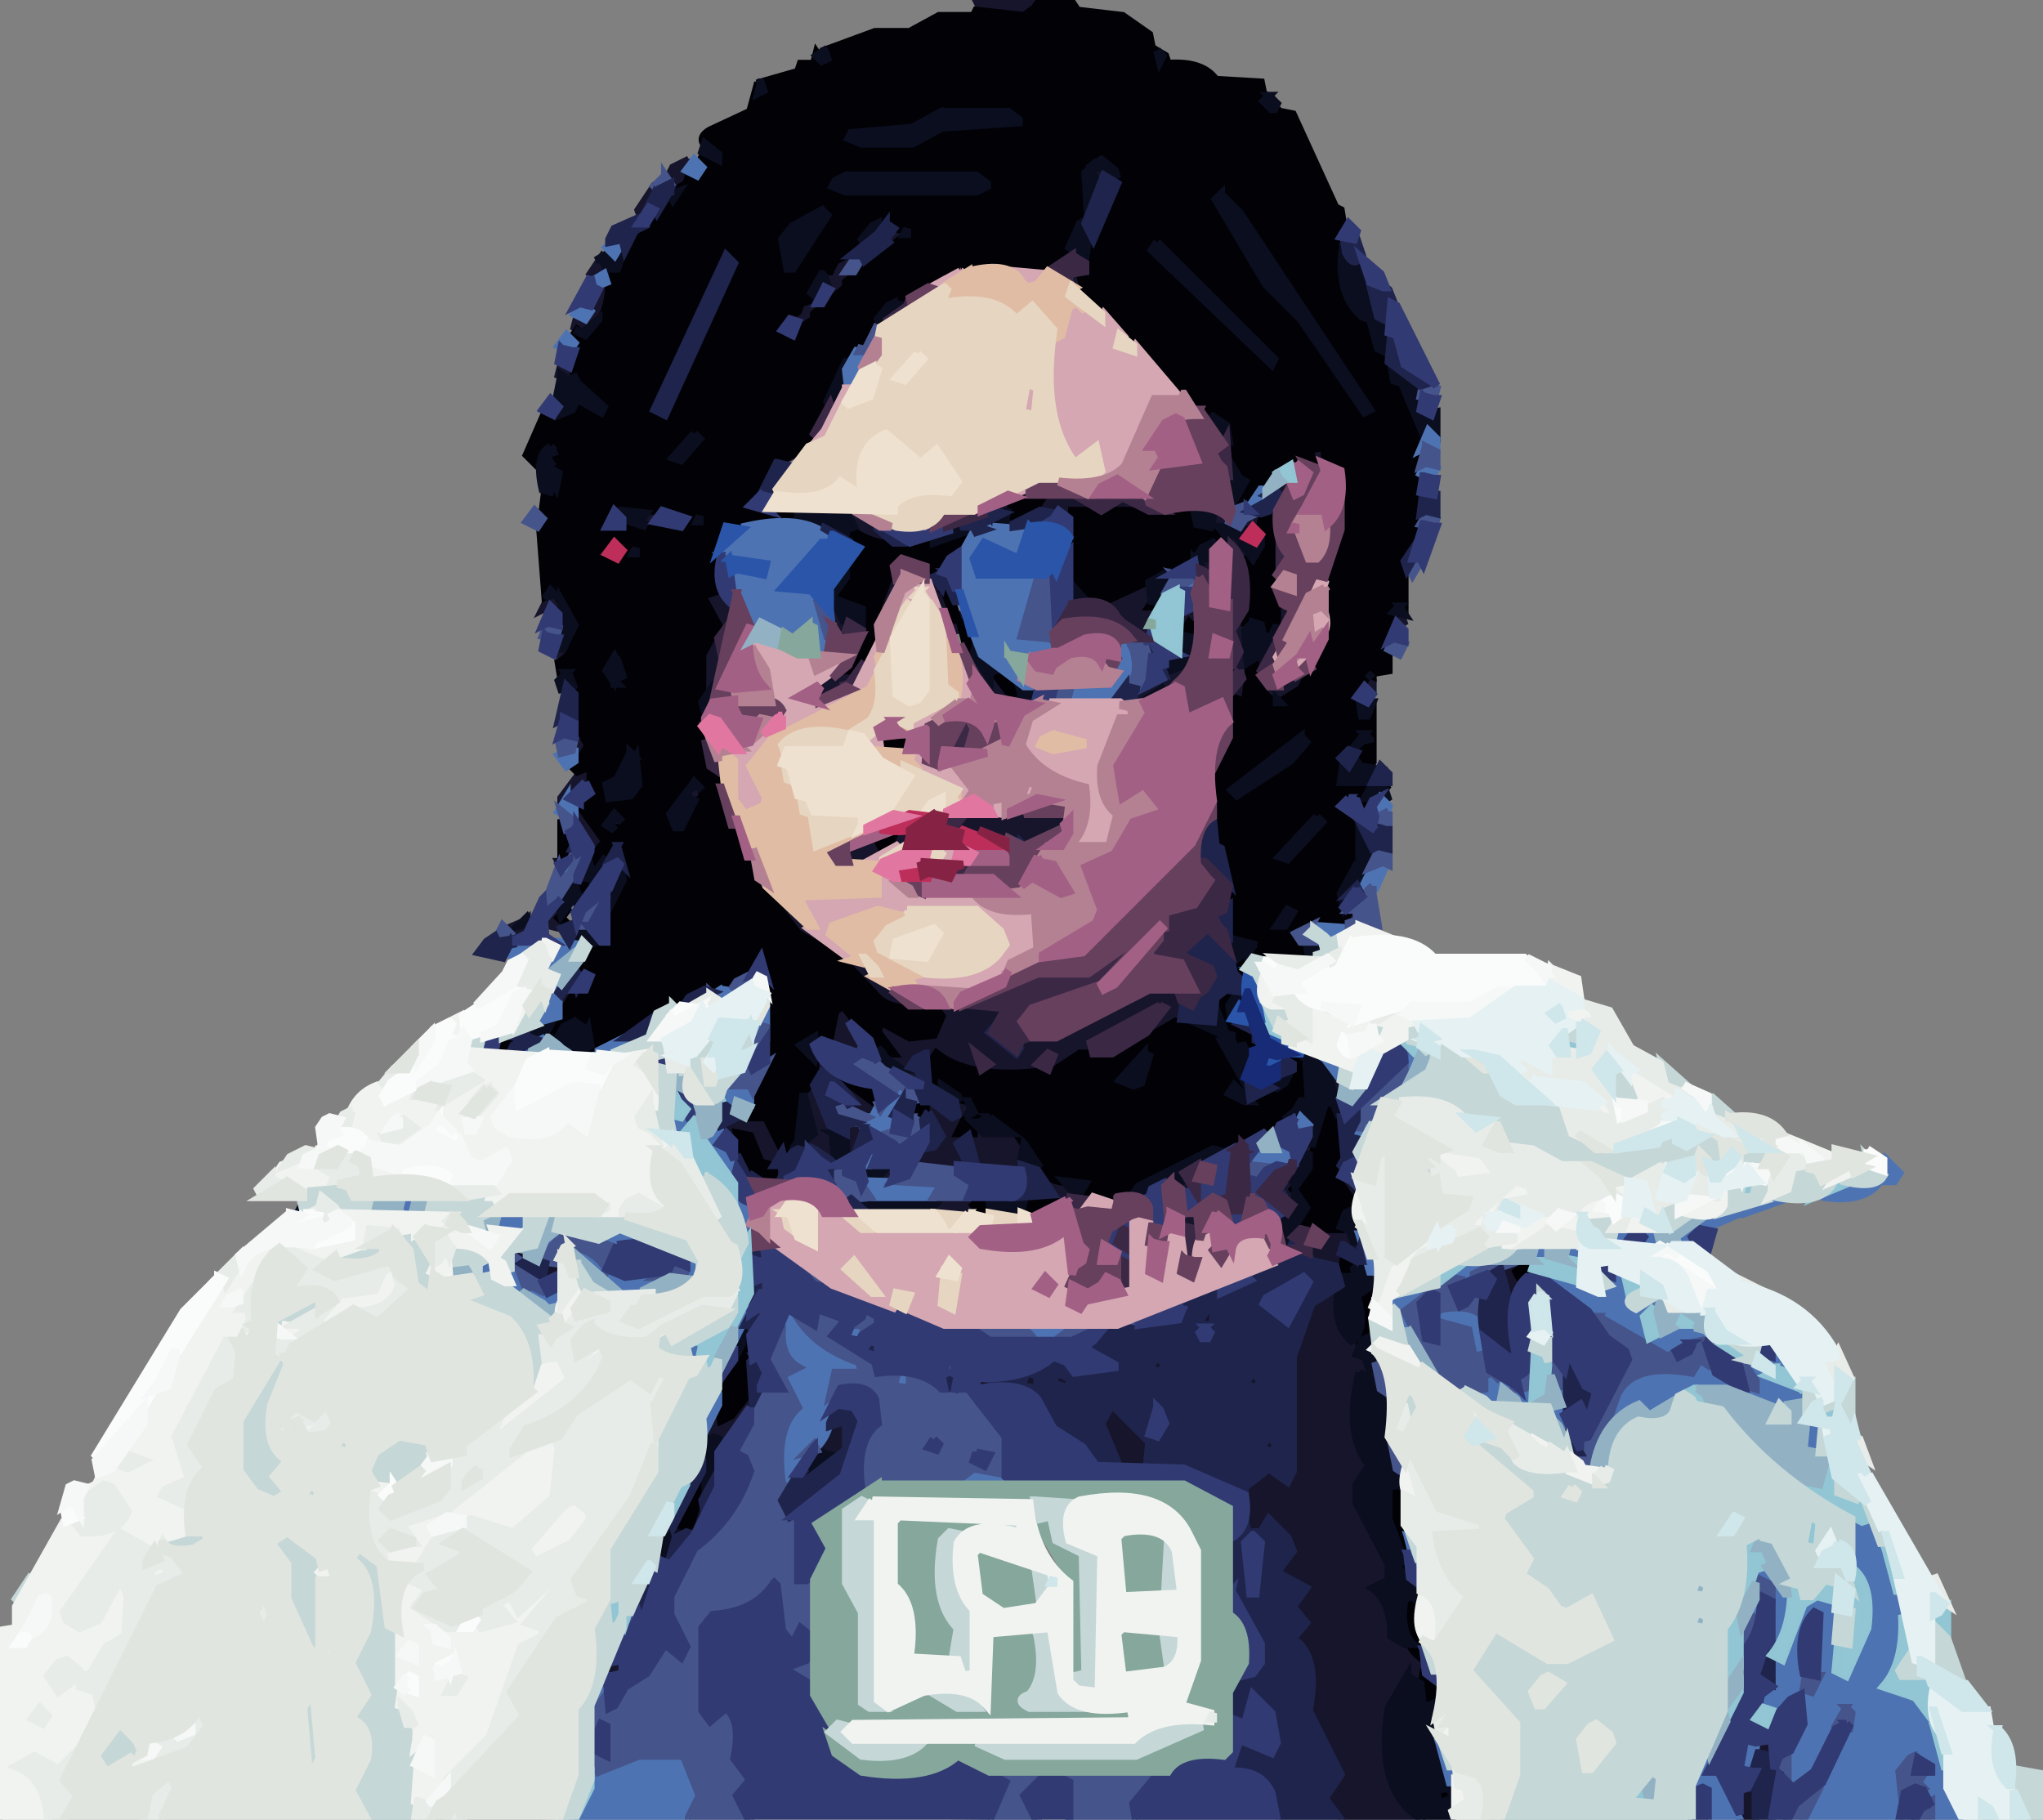 <svg xmlns="http://www.w3.org/2000/svg" viewBox="0 0 768 684" xmlns:v="https://vecta.io/nano"><rect x="0" y="0" width="768" height="684" fill="#808080" stroke="none"/><style><![CDATA[.B{stroke-width:3}]]></style><path opacity="0" d="M1 0l365 1v5h-13l-11 6h-13l-23 9v3l-6 1v2l-18 7v8l-18 10 2 2-2 1v5l-12 3v3l-10 7-5 11-8 3-1 9-4 1q-10 9-8 29l-6 1v23l-6 1q2 15-6 21 10 3 6 20l-6 1 1 5 5 1 1 47 7 1-2 2v39l6 1q-11 9-6 35l-11 22-4 2-9 1-3 5-3 1 1 5h9l2-4v4l-18 21-11 5-31 31-12 4-1 10q-17 3-23 16l1 3 16 2v3l-10 3-35 35-30 48-3 16-11 2v11L6 599l-1 12-4 1V0zm403 0l364 1v665l-11-1-9-22-16-25v-19l-15-17q-2-21-15-30 1-14-6-18v-19l-24-27-30-17 3-8v-2l28-11h25l16-6v-6l-10-6h-19l-23-12h-7l-46-30-3-12-11-1-1-11-16-6h-37l-23-11-2-4q-2-14 6-18v-30l-1-3h1v-6h-8l2-2 1-34h5l1-6h5l1-30 9-6 2-4v-63l-24-45-4-1 1-2-3-11h-6v-6h-3l-15-36h-6l-2-6h-4v-6h-17l-19-6-2-6h-4v-6l-10-6-18-2V0zM216 338v7l-1 2h-4l5-9zm-11 6l5 7h1l1 3h-1l-7-3 1-7z" stroke="#000" class="B"/><path d="M367 0l22 1-1 3-18 2-3-6zm110 37l2 2v1h-3l1-3zM259 60l-1 2 1 4-1 3-5 2-2-4 2-4 6-3zm152 2l5 4-2 1v4l-3-9zm-165 8l1 2 7 1h-2l-5 2-1-2-5 9-1-3 6-9zm90 14l4 3v1l-5 3 1-4v-3zm-16 11v2l-2 5 2 1-2 5-5 2-1-2h-2l1-2-2-3 3-1 1-3 7-4zm-94 2l2 4 1-4 2 5-3 1h-2l-3 1-1-1 4-6zm129 5l3 1-11 5 2-3 6-3zm48 0l5 4v4l-5-8zm-175 5v7l-8 11-4-2 1-4 4 1 5-12 2-1zm78 3l1 3v1l1 1-2 5-5 2-1-2h-2l3-6h3l2-4zm-95 27l4 1h1l-2 5-4-2 1-4zm90 31l1 1-9 5 2-3 6-3zm192 0l5 1 2 5h-4l-3-6zm-286 1l3 8-1-1-4-1 2-1-2-3 2-2zm277 11v3l-1 3h-3l4-6zm-277 1l1 1-1 3-2-2 2-2zm178 5l3 1-10 5v1l-4-1 11-6zm9 0q14-2 19 6l-11 1-11-1h-3l6-6zm29 1l8 5h-15v-1l7-4zm-179 5l3 1-1 4 1 1-6-2 3-4zm14 0l4 3v1l-4 2v-1-5zm59 0l11 6 4 4 3 2h-4l-11-5-3-7zm139 0l6 4 1 2h-7v-1-5zm19 0l1 1-2 6-4-1h-3l2-3 6-3zm-12 7l7 11-2 1v4l-5-10h-2l2-6zm41 1v4l-5 8-1-1 6-11zm-270 4l4 3v1l-4 2v-1-5zm126 3l1 2-4 1 3-3zm96 1v7l-2 1-4-6h2l4-2zm-107 6l5 7 1-4 3 6-1-1-3 1 6 11 1-4 1 4-2 1v3l-11-24zm84 2l1 1-2 11 2 1-2 11-12-7-2-5h-5l2-3 18-9zm-162 2l5 13q-10 7-6 28l-2-1-3 5-1-16 6-16q-10-5-3-9h3l1-4zm65 0v4l-5 10-1-3 6-11zm-129 5l3 3v3l-4-1-2 1 3-6zm274 1l2 4 3 1-5 9v-14zm-168 2l5 7 2 1-2 1 2 5h-4l-3-14zm135 2l2 1v6l-4-1-2 1 4-7zm20 1l1 5 1 1-2 29-5-2 4-9-2-1-3 2 4-12-3-5 5-8zm58 0l2 6-1-1-4 1v-1l3-5zm-310 6v5l-3 6h-4l2-1 5-10zm151 12l5 8h1l7 9h-1l-10-6-4-7 2-4zm-43 2l-4 5-1 3-1-2-2 4-8 4 1-6 9-7 1 2 5-3zm120 1l1 1-6 9-1-2-6 4 1 2h-5l-2-4 11-4 2-5 3 1 2-2zm48 0l1 2-2 1-5 8-7 2-3-1-2-4h2q13 1 16-8zm-261 3l1 1v2h-2l1-3zm282 1l3 2v3l-4-1-2 1 3-5zm-296 18l5 10-4 1-1 3v-14zm141 4l2 1-3 5-1-2 2-4zm155 1l1 1-3 6-1-2h-2l5-5zm-51 1v4l-5 8-1-1 6-11zm-225 6l1 1v2h-2l1-3zm-17 4l2 1v6l-3-1-8 7v-1l9-12zm41 7l3 3v2h-6l3-5zm253 5l1 1-2 5-3-1 2-1 2-4zm-297 2l11 14-4 3-1 3-6-20zm147 4l37 2-2 4-16 5q-8-7-24-5l5-6zm-133 1l3 3v2l-5-2 2-3zm108 5l3 3-2 3-19 6-3-3 12-5 1 2 5-2 3-4zm-124 3v5l-4 6-1-2h1l4-9zm300 2l1 1-5 8-1-2 5-7zm-295 12l-3 4-1-2 4-2zm-10 11l1 9-4-1-1-3 4-5zm85 0l13 14-11-6-2-8zm213 2l2 1v2l-7 3-1-2 2-1 1 2 3-5zm-310 4v5l-5 2-2-4 7-3zm274 8l2 1v2l-4 2-1-1 3-4zm-4 4l1 3-1-1h-2l2-2zm-151 2l17 12 3 4 3 2h-3l-20-18zm-101 7l1 5 1 1-2 1v-2l-5 8-1-5 6-8zm217 5l11 2 1 10-19 8v1l-6 3v-1l2-3 16-10v-4l-30 16 1 2-13 6v-1-5l-6 3 1 3h-19v-1l-2-5-4 1 1 5-1-1-15-5-2 4-1-4-6 4 2 2 2 2 1 3-1-1-8-3-1-4-6-2 5-1-6-11 3-1q3 8 17 6l3-2 1-7-1-3 25 1-6 9 10 8 3-6h13l35-18zm-117 6l4 6-2 1 6 9-5 2-12-5 5-1 4-12zm-70 3l-5 6-8 4-1-1 14-9zm-28 5l2 1v2l-3-1 1-2zm246 5l3 3-2 1-1-4zm-157 3l7 8-2 1 1 3-3-3-2 1-2 5 9 17-3 1v8l-12-3-5 4v1l-1-4-3 5-7-2-2-10-6 1-4-1-2 1 2-5 10-3 6 2 7 11 11-6-4-15 2-3 2-1 1-13zm192 6l5 13h-1l-4-13zm-150 4l1 4h-1v-4zm-30 2l3 2-4 1 6 3 2 2 4-1-1 2-2 4-7-4-4-6 1-2 1 1 1-2zm41 7l5 4-2 3-3 2 1 4h5l1-4 3 4q11-3 14 4l2 6 10 6 2 2 6 6-7 2-2-2 1-2-7-10-23-1-2-10-4 3 3 8h-18l-1-2 2-4 7-3 1-3-6-10 4-2 7 6 1-4v-3zm129 2l3 3v3l-8-1 5-5zm-169 6l4 3-2 9-3 1-3-7 2-1 2-5zm190 0v6l-5 10-1-5 6-11zm-18 7v5l-6 18-5-3 11-20zm-158 10l2 1-3 5h-4l5-6zm111 4l4 7-1-1-4-1-1-2 2-3zm60 1l5 5v4l-5-9zm-151 7l13 1-1 4 1 1h-21l8-6zm91 6l5 1-1 5-5-1 1-5zm60 5l3 3 2 9v1l3 1 3 7-4-3-1-4-3 1-3-2-1 5-3-5h-9l1-6 5-1-1-4 8-2zm0 7l-1 3 4 2h1l-1-3-3-2zm-311 1l4 3v2l-5-2 1-3zm12 5l4 3-2 3h-4l2-6zm365 0l3 1-4 2 1 3 1 1-3 11-3-1-2-13 7-4zm-67 9q-3 15 4 21l2-1 1 2-1 4 4 3 3 6h-1l-5-2-1 25 6 11-4 2-2 11 12 23v6l-6 3 10 20 5 2 5 11-2 1v1l-5-2q-12 10-7 37l12 17h-29l-7-9 6-9-12-23q4-21-6-28l5-6-5-6 5-6-11-6 6-9-8-11-4 3v2h-6l1-18 9-6 6 5 2-4v-43l10-23 8-4zm-50 9l2 1v5h-6l4-6zm-19 18l3 3-2 3-4-2 3-4zm-159 2v4l-5 10-1-6 6-8zm93 4l3 2 3 4h-6l-3-3 3-3zm17 0l4 1v5l-6-1 2-5zm11 0l5 2v4l-6-2 1-4zm74 0l3 3-2 3-4-2 3-4zm-189 8v4l-11 16-1-4-5 2-1-1 6-11 1 4 9-6 2-4zm136 4l14 14-1 10-11-1-6-17 4-6zm-103 6l3 1-1 11-10 9 5-6v-3l-6 2 1-2 5-10 3-2zm162 6l3 3-2 3-4-2 3-4zm-207 9v4l-5 10-1-5-3 1 1-2 2-4 1 4 2-4-2-1 5-3zm-6 17v4l-3 6h-2l5-10zm-7 8l1 1-1 2-3-1 3-2zm272 16l5 12-4-3-1-9zm-298 34l3 1-2 5-4-2 3-4zm427 12l2 1-3 5h-2l3-6zm3 18l5 1-1 5-5-1 1-5zm-6 18l5 1v11h-6l1-12z" fill="#17152b" stroke="#17152b" class="B"/><g fill="#010106" stroke="#010106" class="B"><path d="M391 0l12 1 2 3 17 2 10 7 1 5 5 3 1 3q13-1 18 6l17 1 1 5 1 1-1 2 4 2h1l1 1 5 1 16 35 2 1 1 6-1 18 10 17 2 2 4 10 2 2 4 10 2 2 6 13v42q-7 2-6 14v2 13h-4l-2 15v2 5l-6 1v1l-2-1-4 12 3 4 3-2v19l-5 2-1-2 5-8-2-2-9 8 1 10 9-1 2-4 1 5 5 3-2-2-3 2-1-2-5 9-1-4-6 2q9 5 6 23l-6 17 3 1-2 4-1-4-3 5-15 3 2 3 4 3-1 3h-22l5-3v-3l-12-1v-30l-2-5h-4v-26q10-8 7-30l5 2 2-16 4-2q-3 13 4 17l3 1 8-5 9-17v-28l6-9v-29l-6-5v-3l-6 1 2 5q-14-2-18 7l-1 3-5 3-1 3-6 1 5-10-4-2-2-17-3-5-5-1-46-45-2-8 2-1 1-12h3l8-16v-8l-3-5-3-1-6 5-1 19-3 2-2 7 3 3-12 6h-39l-9 6 1 1-15 9-6 12-5 3-1 3-5 4-11 28-13 7-8 16 18 3-1 4-29 2v22l-6 2 6 11-6 11v38l6 8v10l14 28 16 21 16 9 14 15q6 6 21 3l3 4-3 7-9 1-11-6-1 4 6 8h-3l-4-2-12-16-3 2-2 10-11 3q7 2 5 13l-6 7q4 15-3 19h-3l-6-12h-6q-2-13 6-16v-42l-3-2-5 7q-4 7-17 5l-32 18 1 1-12 5 2-3-4-9-8 4v2h-9l3-5 1 4 3-5 2-1 6-10 1 2 5-4v-5h-6l7-12h5v-12q8-7 6-22l-3-2-8 11-1-5 4-6 2-1-10-14 2-3 2-1v-11l-5 2-2-2 2-1 3-5h2l-6-11-2-18-3 2-1-6q7-3 6-15l-8-12-3 2-2-26 1-4v-2l1-8 3 1 2-11-3-6-3 9-6-6 7-16 6 1 5-3 1-3 9 5 1-2-11-9-1-17 2-3 3 2q10-6 9-24l3-1 8-15 10-8 2-4 3-1-2-1 5-3 1-3 5-1-1-4 2-4 5 3v-2q-10-5-3-9l15-7 3-11v4l2-1-1-3 14-4 1-3h5l1-4 2 3 2-1-1-3 19-7h13l11-6h13l1-2 18 2 4-3 2-3zm44 19l1 4 1-2-2-2zm-81 23l-11 6-23 2-1 2 5 2h19l11-6 29-2v-1l-4-3h-25zm-36 24l-4 2-1 2 5 2h49l4-2v-1l-4-3h-49zm141 7l-2 2 19 32 13 13 24 35 2-1-49-74-7-7zm-150 6l-11 6-4 5 2 11h2l13-20-2-2zm21 5l-2 1-4 8-10 5-2 4h-2l-6 11-3 1-1 3-4 3-2 5 5 1 1-2 6-4v-2l12-10v-2l23-18v-1l-11-3zm105 7l-2 3 45 43 1-2-44-44zm-163 5l-26 53v6l5 1 25-52v-6l-4-2zm-11 67l-8 9 3 1 7-8-2-2zm-31 29l-2 6h6v-2l4 2 25-2v-1l-4-3h-29zm0 12l-2 2 2 4 9-2v-1l-9-3zm1 43l-3 5 2 5h2l2-3-2-6-1-1zm258 30l-26 20 2 2 20-13 6-7-2-2zm-252 6l-5 10-4 2 1 5 8-1 3-4-2-11-1-1zm24 11l-9 12 2 5h2l4-9 4-2v-3l-3-3zm-30 12l-3 4 6 2v-3l-3-3zm264 1l-14 15 3 1 13-14-2-2zm-11 35l-4 6h3l3-5-2-1zm-94-156l2 1-4 6-9 4-1-2 2-4 10-5z"/><path d="M480 188v47l-3 5h-3v-6h-6l1-24 3-1 2-13 6-8zm-77 4h45l2 3 2 3 9 4 1 2-12 4v2l-39 18-9-8 1-28zm-84 6q10 10 36 6l10-5-1 2-3 7-4 2-3 2v4l-6-3-1-3-11 2-6 16v12l-5 10-4 2h-2q7-7 5-23-10 1-12-4l12-19-6-5 1-3zm119 21v3l-3 6h-3l6-9zm-83 3l2 1 3 10h-1l-4-11zm6 12l2 1 3 11h-2l-3-12zm86 0l3 3-1 3-5-1 3-5zm-74 18l9 6 2 5-2 1-9-12zm-40 24l9 3-2 3-9-1-1-2 3-3zm-122 32l3 9-3 6v-15zm126 4l-1 2-1 2-4 2-1-2 7-4zm-117 18l2 1-3 5h-3l4-6zm-6 11l-3 4v1l-1-1 4-4zm-1 6l1 1h-1v-1zm252 13l3 1v7l-6-4 3-4zm-2 12l2 1-3 10 10 7v4l-3 1-2-3-4-1v-3l-1 2-3 1 9 20-3-3-3 2 2 2 6 2 15-9 1-6-4-2 5-1 5 4v14l-9 6 1 1-4 2v3q-33 5-54 22l1 2h-21l2-3v-3q-13 2-17-5l-9-13-10-6-4 2h-2v4h-6l3-6 3-2-2-4-4-1-1-3-9-3-2-5 4-6q14 11 45 6l9-6h15l21-12h9l10 5v-1l-5-9 3-5 4-2zm-33 24l-9 10 5 2 3-1 3-10-2-1zm-241-6l7 1-4 2-2 3-4-2 3-4zm124 12l5 4v1l-6-2 1-3zm7 6l10 3-2 3-8-6zm25 6l3 1v5l-6-2 3-4zm154 0l3 2 2 29 6 9-6 4v4h-18l5-9-5-6 6-8 7-25zm-222 12l5 1 4 10 8 2-3 5-8-3-2 1-4-16zm92 24l3 2 3 4h-6l-3-3 3-3zm17 0l10 1-3 5-9-1 2-5zm119 24l5 4v2l-6-1 1-5zm69 1l1 1 1 4h-5l-1-2 4-3zm-58 8v19l-5 2-1-17 6-4zm-234 16v24l-7 9-4 2-1-6 12-29zm-20 59l2 1-5 16-1-2-4 2v-1l8-16zm261 0l5 3v20q-9-7-5-23zm0 24l3 2 2 9h-1l-4-11zm6 18l5 4v19q-9-7-5-23zm6 30l5 4-2 8h-4l1-12zm6 42l5 3-2 3h-4l1-6z"/></g><path d="M310 19l1 3-2 1-2-2 3-2zm125 0l2 2-1 2-1-4zM286 31l1 3-2 1 1-4zm191 5l3 3-1 2h-2l2-1-1-3-2 1v1l-1-1 2-2zm-123 6h25l4 3v1l-29 2-11 6h-19l-5-2 1-2 23-2 11-6zm-89 12l5 4v2l-6-3 1-3zm149 6l5 4 1 3-1-1-8-4 3-2zm-4 3l4 9-5 10-1-17 2-2zm-92 3h49l4 3v1l-4 2h-49l-5-2 1-2 4-2zm-63 6l-2 3-1-2 3-1zm204 1l7 7 49 74-2 1-24-35-13-13-19-32 2-2zm-150 6l2 2-13 20h-2l-2-11 4-5 11-6zm99 4l1 7-1 7-6-4 4-9 2-1zm-78 1l1 1-6 7-1-2 4-5 2-1zm11 2v2h-1l1-2zm94 5l44 44-1 2-45-43 2-3zm70 1l5 7h1l8 21 3 3v10l-4-2-3-11-3-1q-10-9-7-27zm-271 2l-1 4-1 3h-2l-1-4-1 4-2-4-2 1 5-3 3 1 2-2zm75 9l1 1 1 3-3 2-1 3-2-2 4-7zm27 11l4 1-7 5 1 1-3 1-1-2 4-5 2-1zm-111 6l-5 6-4-2 3 1 6-5zm93 16v8l-5 10-2-3 7-15zm205 1l11 10 2 9 4-1v8l-1-1-4 1-8-19-3-1-1-6zm-312 4l3 2 2-1 1 2 10 9-1 2-9-5-2 4-5 2v-1l-1-4 2-10zm244 15l6 4 1 6h-1l-6-10zm-194 7l2 2-7 8-3-1 8-9zm-54 5l1 2-3 1 2 3-2 1 5 3-1 5-1-2-3 2 2 2h1l-4-1q-3-13 3-16zm256 7l3 5 2 1-5 9v-15zm-84 16l-1 4 1 3h-10v-1l9-4 1-2zm-145 1l9 1-2 3 2 2-9-3v-3zm66 0q17-4 21 6l-3 1v1l-19-2 1-4v-2zm149 0l7 2-1 4-5-1-1-5zm-186 2v2h-1l1-2zm98 4l4 1-14 5v-1l10-5zm97 0l10 1 2 5 4-1v2l-3 5-8-11-1 4-3-4-1-1zm-2 6l1 1-3 5-4-1 2-3 4-2zm-217 2v2h-1l1-2zm210 4l1 1h-1v-1zm-131 4v3l-5 7-1-1 6-9zm121 1l1 4-5 3-2 5-1-8 7-4zm-36 5l7 8-8-2 1-6zm-196 2l3 3-2-2-3 2 2-3zm106 3l11 4v6l-5-3-2 1-4-8zm-102 1l5 9-5 10v-19zm315 2l2 3-4-1 2-2zm-55 6l3 1 1 5 3-1 2-4v5l-5 10-1-4-5 3-1-12 3-3zm-26 5l4 1h1l-5 10-5 2-2-5 6-1 1-7zm-78 3l7 10-2 1v2l-5-8-1 3-2-3 2-1 1-4zm-136 5l1 1 2 6-2 1v-2l-2 1v1l-2-3 3-5zm-18 6l1 1 2 5-1-1-4 1-1-3 3-3zm301 0l2 2-1-1-1-1zm-283 3l1 1h-1v-1zm37 2l1 1-4 9-1-4 4-6zm115 0l7 3-2 3h-5l1-3-1-3zm55 0v3l-5 2-1-1 6-4zm42 5l1 1h-1v-1zm31 0l4 1h1l-2 5h-2l-1-6zm2 13l2 2v1l-1-2-6 5 5-6zm-24 1l2 2-6 7-20 13-2-2 26-20zm-252 6l1 1h-1v-1zm-1 2l1 2h1l1-2 1 10-3 4-8 1-1-5 4-2 4-8zm274 1l1 2 6 1-2 1-2 4h-9l1-7 3 1 2-2zm-249 8l3 3-2-2-3 2 2-3zm255 1l1 2 3-2 2 6-1-1h-8l3-5zm-258 3l1 2 2 1-5 10h-2l-2-5 6-8zm-27 8l3 3-2-2-3 2 2 3-3-2 3-4zm264 1l2 2-13 14-3-1 14-15zm16 3l4 7-4 6v-13zm5 9v5l-5 10-5 3-1 3-1-4 6-11 4-2 2-4zm-288 3v2l-5 8-1-2h-2l2-4 1 3 5-7zm6 4v5l-5 10-1-4 6-11zm-18 6l1 4 1 1-1 3-1-3-5 7-1-4 6-8zm268 10l2 1-3 5h-3l4-6zm-286 3l1 2-4 1 3-3zm21 3l5 6-2 1-7-1 4-6zm244 5l8 2-2 5-1-2-5 4v-9zm28 1l6 2-1 2-4 2v-1l-1-5zm-25 18l2 6-4 1-1 4-1-5 4-6zm-9 7l4 10h-1l-9-4 5-1 1-5zm-252 5l2 1-2 4v-5zm11 0l3 2-2 1 2 2h1l1-2 1 6-5 3-7-3-1-2 3-5 4-2zm-13 1v2l-2 3h-3l1-3 4-2zm260 3v3l2 4 2-1v-2l3 7-2 8-9-16 3-1 1-2zm-157 2l1 1-1 7-5-5 5-3zm24 4l2 2v1l7 5h-6l-3-8zm100 2l2 1-3 10-3 1-5-2 9-10zm58 0l10 4 6 19h-1l-2-5-3 1-5 16-3-16-6 5 1 1 4-7h3l-1-16-3-2zm-4 6l1 1-2 4-3 2-4-1 8-6zm-130 6l6 4 1 2-1-1-6-2v-3zm110 0l4 4 1 1 1 1h-2l-6-3 2-3zm-162 3l4 15-8 6 2-3 2-18zm62 3l2 4-3 2 2-3-1-3zm8 6l8 6h-10l-4-4h2l4-2zm-59 6l5 3v6l-4 2-1-11zm72 4l6 9-2-2-5-2 1-5zm71 2l4 1-16 8v3l-12 3v3l-6-1 2-3 28-14zm36 1v6l-5 7-1-2 6-11zm-165 5l6 1-4 5-5-2 3-4zm73 6l8 1-3 5-5-6zm87 4l4 6-5 8v2 4h-3l-3-11 6-2 1-7zm-166 2l32 1q-6 9-25 5l-7-6zm51 0l13 1-1 4 1 1q-11 2-13-3v-3zm-258 2v2h-1l1-2zm396 2v13h-1l-2-5-3-1 2-5 4-2zm1 21l5 8-6 4q4 13-2 17-8-7-4-24h2 4l-1-3 2-2zm-231 23l2 1-5 10-1-4 4-7zm236 4v13h-1l-2-5-3-1 2-5 4-2zm-5 14l6 3 5 7v22l6 12-2-2-4 1v12l6 16h-1l-2-5-3 1 12 20-3-3-3 1q-2 12 3 17h-3l-5-3q0-13-7-18l6-3v-6l-12-23v-7l4-6h2q-11-11-5-36zm-244 24l3 1-1 9-4 2 2 1-2 4-1-14 3-3zm42 6l3 1-6 8-5 2-1-1 6-8 3-2zm-57 26l1 3 3 2-4 2v9l-6-3 6-13zm277 58l5 3 1 9 5-2q-3 23 6 34l-2-2-4 1 1 5 5-2v8h-11q-18-10-13-42l7-12z" fill="#0b0e1f" stroke="#0b0e1f" class="B"/><path d="M261 60l3 3-2 3-4-2 3-4zm-30 30l3 1-3 5-3-3 3-3zm-4 13l1 3-5 2-1-2 5-3zm-8 11l3 3-2 3-4-2 3-4zm-6 12l3 3-2 3-4-2 3-4zm109 6l5 1-8 15-1-9 4-7zm215 30l3 3v4l-4-1-2 1 3-7zm-1 12l4 2-2 4-4-2 2-4zm-62 10l1 2 3 1-8 4v-1l4-6zm-194 14q22-5 32 4v2l-18 15 2 3 10 2 6 20-4 2-2-11-9 5-12-6-3 2-6-13v-8l3 1 9-1-1-5q-13 4-17-2l10-10zm93 0l13 1-3 11-13-6-4 11 24 3-6 21 12 3-1 4-17 1 8 9 3 2h-4l-16-12-9-23v-12l6-11 2 1 5-3zm75 19l2 2v3l-5 1-3-1 6-5zm-27 23l5 4q3 11-3 14l-3 2 1 4h-19v-1l-1-4q13 2 18-4l1-2v-2l1-11zm-205 41v5l-3 2-3-4 6-3zm-3 19l3 1v7l-6-3 3-5zm306 0l3 3-1 3h-5l3-6zm-305 24l2 1-3 5h-3l4-6zm306 0l1 1-4 9-4 2h-2l5-10 4-2zm-26 24l14 1-7 5-7-6zm-298 6l6 1-9 7-1-4 4-4zm14 0l7 1-8 9-3 1v-1l4-10zm0 14v14l-7 2 1-2 6-14zm61 4l7 1-6 4-2-3h-2l3-2zm17 8v5l-5 10-1-5 6-10zm-83 10l-1 2-1 2-8 2v-1l10-5zm30 0l4 1-14 5v-1l10-5zm294 4l4 3-4 7v-10zm-34 2l9 4v6l-6-8-3-2zm-219 10l1 2 5 1v6l-5-1-1 2-6-1 6-9zm61 2l4 1-2 5-3 2v10q-10 2-12-3l1-3h3l2-4 4-2 2-1 1-5zm179 10l1 1-6 12-1-5 6-8zm-258 1l2 2-4 5-4-2 1-4 5-1zm231 1l3 3-2 3h-4l3-6zm-219 1l2 11 2 2 2 9h-1l-10-16 3-2 2-4zm204 9l1 2h5l1-2 5 3-3 5h-14l5-8zm-146 2l2 1-3 5h-3l4-6zm381 4l5 5-2 3h-5l2-8zm-384 8l29 1-3 5h-23l-4-3 1-3zm371 0l10 1q-6 7-20 5v-1l10-5zm-419 4q7 3 6 14l-1 5q-8-6-5-19zm-125 2l4 2-1 4-5-1 2-5zm514 0l4 1-14 5v-1l10-5zm-478 6l10 3v3l-12-1 2-5zm454 0l10 1-16 7 1 4h-5l-2-2 12-10zm-432 6l2 1-8 7 4-7 2-1zm24 0l11 6h-17l-3-1 9-5zm375 0l4 1-1 4 1 1-7-2 3-4zm9 0l6 2-1 4h-6l1-4v-2zm-107 2l5 14h-1l-4-14zm-295 4l18 12 17 1-17 5-18-15v-3zm362 0l4 2v4l-6-1 2-5zm12 0l4 3-2 3-4-1 2-5zm-331 4l4 4-2 4h-4l2-8zm-78 2l5 3-2 3-4-1 1-5zm371 0l11 1q-5 6-18 5l3-4 4-2zm-359 1l5 10 1-2 10 3h1l-1 6-5-1-1-3-11-5 1-8zm414 3l7 14 9-5 1 5-6 2 1 9 18-5 7 6-20 6-23-15-1 2-11-14-6-2 8-1 12 6 1-2 2-1-1-3h1l1-2zm-71 7v2l-8 6 6 13-4-3-8-14 14-4zm-254 2v5l-5 10-1-4 6-11zm15 5q9 15 27 22v2l-12 2q3 18-5 26l-4 2-6 12h-3q-3-21 6-30l-6-11 6-3q-9-4-6-19l3-3zm245 0q12-2 16 4l-1 14-5-1-1-11-11-1 2-5zm-221 6l3 1-2 5-4-2 3-4zm62 0l21 1q-3 6-14 5l-7-6zm-122 6l3 1-2 5-4-2 3-4zm406 4l5 8-1-1-7-4 2-1 1-2zm-14 2l25 15-1 3h-17q-7-8-24-6l-16 10-3-4-14 12-2 5-1-5 14-22 22-2 3-5 3 2 1-2 5 8 12 3v-3l-7-9zm-113 4l2 2v1l6 5h-1l-7-3v-5zm43 0q9 6 5 25h-1l-2-5-3-1 2-5h3l-4-14zm-245 2l4 2v4l-6-1 2-5zm221 0l16 6h1l-2 6-4-1-2-5-4 1-1 5-10-5 5-1 1-6zm-289 7v5l-5 10-1-4 6-11zm410 11l4 3-1 9-5-1 2-11zm-314 18q11-1 14 6h-21l3-4 4-2zm332 19l4 2 1-2 11 29v19l-6 16 16 9 13 40h-10l-6-15 5-3-1-4-5-2-5 4-1 20h-36l18-34v-6l-2-2-19 30-3-12q8-7 6-22l-2-1-9 7-1-2-5 1-1-1 4-6 2-1 1-12 4 1 9-22 5-2 5 4 2 26 4-1 6-16v-13q-9-8-6-27l2-2zm-16 35q-8 8-4 29l3 1q8-8 3-29l-2-1zm-153-29l5 16h-1l-4-16zm134 11q9 4 9 19l-5 10-2-23-4 1-1-4 3-3zm-3 13v6l-5 10-1-5 6-11zm-432 30v6l-5 7-1-2 6-11zm420 18v6l-6 11 4 2 8 16h-11l-1-12-5 2-1-2 12-23zm9 5l3 3-2 9-4-2 3-10zm-116 1l5 15h-1l-4-15zm-301 5l18 2 5 14-5 8h-42q7-6 7-20l6 2 11-6z" fill="#4e73b2" stroke="#4e73b2" class="B"/><path d="M250 66l2 3-5 2-1-1 4-4zm72 30l2 1-3 5h-3l4-6zm8 26v5l-3 5h-2l5-10zm-6 8v2h-1l1-2zm211 14l5 2-1 4-5-1 1-5zm1 24l4 2v5l-4-1-2 1 2-7zm-68 22l1 2 3 1-4 2-2 3-4-2 1-4 5-2zm-267 2l3 3-2 3-4-2 3-4zm336 0l3 3-1 3-5-1 3-5zm-5 18l2 1-3 5-1-2 2-4zm-136 3v28l-1-1-11-1 6-21v-2l6-3zm46 3l8 2-1-1-10 7-1-1 4-7zm-135 9q7 2 5 14h-1l-4-14zm-101 9l4 2-1 4-5-1 2-5zm218 6l8 3q3 12-2 15h-7q6-3 3-14l-2-4zm100 0l4 2-2 4-4-2 2-4zm-128 18l6 2-1 4h-6l1-4v-2zm-184 18l4 2-1 4-4 1-1-5 2-2zm-1 29l5 4v3h-3l-2-7zm311 0v5l-4 2-2-4 6-3zm-300 13l-1 2-14 22h-3l6-16 1 4 3-1 2-4-2-1 2-4h2l4-2zm297 0l3 3v4l-2-1-5 2 4-8zm-291 15v4l-6 11h-6l12-15zm288 0v3l2 12h-11v-1l3-1v-4h-3l9-9zm-327 15l3 3-2 3h-4l3-6zm304 0l-1 2 2 4h-5l-2-3 6-3zm-210 18l1 1-9 5 2-3 6-3zm-16 7l1 1h-1v-1zm21 12v6l-6 11h3l3-2-5 10-1-2h-6l12-23zm36 11l6 4 2 2 13 7 2 4-7 1v-1l1-4-4-1-1 3-18-11 6-4zm204 3v6l-2 4-8 6-1 3-5 4-1 3-1-8 18-18zm-215 15l13 6-2 1v1h-3v-2l-9-2 1-4zm20 0l-2 3-1-2 3-1zm10 6l5 3-1 3-9 6-3-4-4-1 6-2 4 1 2-6zm126 16l1 2 9 1-5 3-1 2-5-1 1-7zm-156 2l5 1 2 3 3 2 4 6-9 1v1l-11-7 5-1 1-6zm30 0l17 2 4 4 2 1-2 5h-13l3-5-17-1 5-3 1-3zm-130 24l18 7-3 8q-5-8-16-9l-2 7-7-1 10-12zm424 4l1 3h-1v-3zm-444 6l12 9-1 4 1 1-6-3-1 2-5-13zm106 1l18 13h-5l-15-11 2-2zm-46 1l5 3-1 3h-10l5-3 1-3zm311 0l4 1-14 5v-1l10-5zm-20 6l5 1-3 8 4 1 2-1 2-3 4 2v7q-5-5-16-3l-2 1v-7l-6 4q-2 10 4 14h2l1-7 11 3 2 10 4-1 6 10-3-3-3 1v5q-13 2-17-5v-3h-2l-11-21 8-6 1-2 7-5zm-94 6l2 1-12 5v-1l10-5zm-152 6l8 6 1-6 11 4-5 6 17 12 1 2 6 1-1 4 6 1v-4-2q6 8 22 6l11 12q6 6 3 21l3 3-4-4-11-2-8 6h-28l-5 3-1-15q7-5 6-18l-3-5-11-1-4 3 2-9h10l-1-4q-18-6-25-20zm53 49l-2 3 3 1 1-2-2-2zm16 5l-1 3 4 2 2-4-5-1zm-42-54l5 3v3l-5 3-1-3h-3l4-6zm107 0l3 1-13 5v-1l10-5zm169 3l26 15 3-2 1 2 5-3-1-2 5-1 3 7-1 2-3-2-3 5q-22-4-28 8l-10 28-4-2v-2l-4-1 4-1 1-6 3-1 14-29-3-5-8-4-2-3 2-3zm-237 3q19-4 25 6h-17l-8-6zm41 0l6 1-13 5v-1l7-5zm-111 1q-1 11 6 15l-6 3 6 12q-9 8-6 29l2 1-2 10 6 2 1 23 5-3v3 21l-5-3-3 6-6-23-9 8-18 7-1 33 3 4 6-5q6 5 3 19l6 9-5 6 5 8h-23v-1l4-8-6-15h-17l-15 6-3-8 4 2h2v-12l-5 3-1-6 6-8 1 5 4-3 5-8 7-4 5-9 6 5 2-5q-7-5-6-18l30-48-3-6h-3l10-24h8l-6-12 6-11zm289 8l5 14h-1q-7-4-4-14zm70 2l7 10v3l-6-2-3-9 2-2zm-296 2l1 1 1 3-2 1-2-2 2-3zm160 1l5 12-3-2-2-10zm59 1v8l-4 1h-3l3-6 4-3zm-53 29l5 12-3-2-2-10zm-217 1l1 2-4 1 3-3zm7 23l-6 7 2 3-3-2 7-8zm-1 15v2h-1l1-2zm350 13l4 2v5l-4-1-2 1 2-7zm-422 8v5l-5 7h-2l7-12zm420 5v6l-5 8-1-3 6-11zm-354 14v12l-3-3-8-2 1-2 10-5zm373 8l4 1h1l-3 6-3-1 1-6zm-25 9l1 4 2 1-3 2v-2l-5 10-1-4 6-11zm40 4l2 2-1 7v-1-2l-4 3-1-2 4-7zm-22 15v3 9l-6-3 6-9zm-312 3l1 1h-1v-1zm360 0l1 1-1 5 3 1-2 3 2 2-8 3-1-9 4-5 2-1zm-344 6l17 1-8 9 5 8h-17v-1l5-13-2-4zm24 0l35 1q-9 4-9 17h-24q2-15-2-18zm284 3v3l-6 12h-6l12-15zm42 8v3 4h-6l4-6 2-1z" fill="#45548a" stroke="#45548a" class="B"/><path d="M415 66l5 3-9 21-3-6 7-18zm-163 3v3h-4v-1l4-2zm-6 4l1 2 4-2-1 2-3 5-1-2-3 1 1-2 2-4zm-6 9l1 1v1l1 1-2 1v-2l-5 10-1-4-5 1v-1l2-4 9-4zm93 2l3 2-3 4 1 1-9 7-1-2h-4l10-8 3-4zm172 5l4 1h1l2 6q-3 5-6-1l-1-6zm-232 7l3 3-26 57-4-2 27-58zm244 9l5 4 2 5-2 1v6l-4-2-3-12 2-2zm6 20l3 3 4 10 7 6-3 1-12-9 1-11zm-231 49l4 1-5 11h-5l6-12zm187 10l1 1 1 1 1 1-1 3-1-3-3 5-3 1-4-1 9-5-3-1 3-2zm56 1l4 1h1v7l-4-1-2 1 1-8zm-163 7l5 1-10 5 3 1-3 1-1-2h-5l11-6zm19 0l6 1-2 3-14 2v-1l10-5zm-82 6l11 6h-1l-10-6zm20 0l12 6h-5l-7-6zm205 4v3l-5 9-1-3 6-9zm-179 13l3 3 2 8h-1l-4-9-1 4-3-4 4-2zm78 26l5 13h-1l-4-13zm-220 17l3 3v10l-4-1-2 1 3-13zm210 0l4 1-1 4 1 1-7-2 3-4zm84 24l3 1-3 5-3-3 3-3zm12 6l3 3v3h-6l3-6zm-63 20l1 10 2 1 3 13-8-8-2 1-2-6 6-11zm55 1l10 3h1v7l-4-1-2 1-5-10zm-295 8v2h-1l1-2zm168 0l1 1h-1v-1zm-152 1l2 7-1-1-4 3-1-2 4-7zm278 15l1 2-4 1 3-3zm-48 7v13h-1l-2-5-3-1 2-5 4-2zm-246 7v3l-2 4-3-5 5-2zm237 2l9 9 2 8 4 4v3l-7-1-4 3-1 9-12-1 1-7 3 2 4-6 2-1 2-5-3-5-9-2 9-10zm-267 3l1 2 6-1v3l-1-2-3 6-9-2 3-4 3-2zm30 12l1 2 2 1-2 4-1-4-5 7-1-1 6-9zm49 8l3 1-11 5 2-3 6-3zm204 7l5 13-2-1v-3l-6-3 2-1 1-5zm-91 2l-5 6 8 8 3-2-2 3-10-8 6-7zm-132 1v2l-3 6h-8l11-8zm-49 6l1 1 1 1 3 1-10 5v-1l1-2 5-2-4-1 3-2zm151 8l1 12 10 6 1 5-2 1-8-6h-3l-2-5 2-1-2-6-3-1 2-3 4-2zm133 1l5 3v2l-5 2v-7zm-172 6l7 5 5 6-2 1-4-7-3 1 3 5-3 1 2 5 7 2-3 1v3l-6-3-6-15 3-5zm160 2l5 3h2l2 1-8 4-1-8zm-130 9l4 1-1 4v2l-6-2 3-5zm-67 1l4 3 1 2-6 3-1-6 2-2zm238 2v4l-5 10-1-11h2l4-3zm-161 1l5 9-3 4-5 1 2-3-1-8 2-3zm-24 6l5 5-7 4-1-1 3-8zm39 3l3 11h-3l-4-8 4-3zm146 0v9l-5 3-1-1 6-11zm-210 5l3 1-4 9-6 2 1-2v-4h-3l3-5 1 4 3-4 2-1zm6 0l6 4 1 1 1 1-2 1v2l-2-3h1l-5-3v-3zm-29 2l5 10 1-2 3 2-4 1v2l-5-13zm107 4l6 2 6 9-14 1 2-3v-9zm99 6l-2 3 2 3-3-2 3-4zm-164 6l7 6h-4l-3-6zm168 15l4 3-4 1 5 3 1 2 9 2 2 7-11 7-7 20v43l-2 4-7-5-9 7v2l-23-9h-14l1-10-14-14-4 7 7 17h-7l-5-3-4-8-12-6-4-11-13-2-4-3-1-2q18 1 26-7l5 4 2 2 15-2v-2l-11-5 2-3 7-6q22 5 29-5v-2l24-10 1-2 15-7-1-3 2-4zm3 15l-14 8-1 2 9 7 8-15-2-2zm-36 12l-4 6h6v-5l-2-1zm-1 7l-2 2 1 2h2l1-2-2-2zm-18 11l-3 4 4 2 2-3-3-3zm-49 6l-2 5 6 1v-5l-4-1zm11 0l-1 4 6 2v-4l-5-2zm74 0l-3 4 4 2 2-3-3-3zm-36 13l-3 10 3 1 3-5-2-5-1-1zm42 11l-3 4 4 2 2-3-3-3zm-192-72l3 3v3l-6-2 3-4zm220 0l3 2 2 3 1-3 1 4h-2l-6-3 1-3zm-306 5l6 2-1 5-8-5 3-2zm365 4l4 15 2-1v19h-3q-13-4-9-24l3-5-2-1 5-3zm-279 3l3 1v5l-4 2-1 3-1-8 3-3zm0 12l3 1-5 8-1-3h-2l2-4 3-2zm42 12l3 1v5l-6-2 3-4zm-43 6l2 2 2 5-5 10-1-15 2-2zm59 0l3 2 2 4h-3l-2-6zm246 0l4 4 5 8 2 1-3 11-3-6-5 3v-21zm-234 6l5 1-1 5-5-1 1-5zm-40 12l8 4 1 3-9 22-18 13-3-6 6-10 3-2-3 4 1 2 17-13v-11l-6 2v-1l3-7zm274 9l5 9h-2l-3-9zm-325 11v5l-11 21-1-3 12-23zm6 5v6l-5 10-1-5 6-11zm198 18l1 5h5l3-5 7 7 2 5-6 8 11 6-5 7 5 6-5 6q10 6 6 27l12 24-6 9 6 8h-23q0-12-8-16l-11-2 4-12 12 5 2-11-8-11-2 1-2 10-6-2 4-16 7-3 1-9-12-20v-19l6-8zm3 6l-3 3 2 19h2l2-19-3-3zm-213-1l3 1-9 8 2-7 4-2zm-14 18l2 1-5 16-1-10 4-7zm-6 18l2 1-3 4-2 1-1-2 4-4zm426 6l2 2v13l-6-3 4-12zm-357 36l5 3v3l-6-3 1-3zm354 5l4 1h1l1 6 2 1-3 17h-6v-12h-3l4-13z" fill="#1f244c" stroke="#1f244c" class="B"/><path d="M244 78l2 1-3 5h-3l4-6zm263 6l3 3-1 3-5-1 3-5zm5 13l7 6 2 5h-1l-5-2-3-9zm-290 7l1 4 2 1-3 6-4-1-2 1 6-11zm88 4l2 1-3 5h-2l3-6zm213 6l2 1 15 30-1-1-11-7-3-11-3-1 1-11zm-226 6l3 1-2 5-4-2 3-4zm-86 11l4 1h1l-2 6-4-2 1-5zm324 18l4 1h1l-2 6-4-2 1-5zm-328 1l3 3-2 3-4-2 3-4zm328 29l4 1h1l-1 6-5-1 1-6zm-249 7l4 1-2 4 1 1-7-2 4-4zm183 5l1 1h-1v-1zm-238 1l3 3v3h-6l3-6zm18 0l9 3-2 3-10-2 3-4zm149 0l4 3v6l-11-3 5-3 2-3zm137 5l4 1h1l-5 14-1-2h-3l4-13zm-203 1l26 1-16 5-10-6zm28 10v13h-1l-2-5-3-1 3-5 3-2zm42 0v23l-5 6-1-21 6-8zm-131 1l3 3 2 15h-1q-7-6-4-18zm178 2l1 6-1-1h-9l9-5zm-2 11l3 2-1 4-4 2-1-5 3-3zm-240 6l3 3v4l-4-1-2 1 3-7zm318 6l3 3v4l-4-1-2 1 3-7zm-92 2l6 8 4 2-5 1v4l-5-10h-3l2-1 1-4zm-228 3l4 1h1l-2 6-4-2 1-5zm228 8l4 8-6 3 1-2 1-9zm-43 11l6 2-1 4h-6l1-4v-2zm123 0l3 3-2 3-4-2 3-4zm-301 12l4 2v5l-4-1-2 1 2-7zm8 24l2 4-4 3v1l-4-2 6-6zm287 6l3 1 2 5 2-1 2-4 2-1-2 3 1 4-1 4 1 1-13-9 3-3zm-290 10l5 8v2l-5 12v-3l4-9-1-1-3 2-1-2-2-6 2-1 1-2zm-3 13l-3 4-1-2 4-2zm18 1l1 1-4 9-10 8-2 5-1-4 12-17 4-2zm278 10l1 2 1 1-6 5-1-1 5-7zm-282 3v17h-2l-5-6h1l6-11zm-24 1l1 14 3 2h-14v-1l4-2 6-13zm6 1l-4 5-1-1 5-4zm76 21l2 7-1-1-5 1 4-7zm-66 6l2 1-2 5h-4l4-6zm99 18l8 7 3 8-1-1-5-2-6 4 18 12-5 4-2-8q-18-2-23-15l3-2 14 5 1-3-5-9zm-136 6l4 1-1 4 1 1-7-2 3-4zm105 1v8l-5 3-1-2 6-9zm239 0l1 8-22 21-2-6h2l4-1 13-20 4-2zm-278 5l3 3-2 3-4-2 3-4zm86 6l12 6h-5l-7-6zm-80 6l8 11-4 1-2-6h-2l-2-4 2-2zm58 0l7 6h-2l-6-3 1-3zm24 11l5 3-1 4-5-1 1-6zm150 1l-1 2 1 4 5-1v2l-5 10-1-5-6-3-1-2 2-4 6-3zm-139 5v4l-7 13-6 2 1-2v-4h-8l2-5-3-1-3 6v2l1 4-1 2-1-3-5-2v-3h-4l16-9-1-3 7 4 2 2 10-7zm-75 1l3 3v7l-2-4-4-2 3-4zm202 0l1 1-7 9-1-6 7-4zm-171 6l2 2 2 2 3 2-2 1 3 5h-16v-1l4-2 4-9zm159 0l4 1-5 3v14l-16 6-2-8h2l4 1 1-5 5-1v-5h-4l11-6zm47 4v10l-2-2-4-2 2-4 4-2zm-150 2l24 2q2 8-3 10h-17l2-5-6-4v-3zm120 0l5 1-11 8 8 9-2 1v1l-6-4-1-4h-5l1-7 4 1 3-4 4-2zm-203 1l5 8 3 3-3 1v1q-8-2-5-13zm162 5l-1 2-1 16-5-1-3-10 3-1 1-3 6-3zm24 7l2 4h1l2-4v8q-3 6-6 1l1-9zm-37 5v7l-1-1-5 2 2 4 4 4v3l-4-1-2 1-1-7-4-1 5-8 6-3zm189 6l3 3-2 3-4-2 3-4zm24 0l5 1-2 7-4-1-2-4 3-3zm-407 6q18-3 26 4v4l-5-2-2 4-16 2-7-3 4-9zm55 0l11 6 8 9 18 3 29 12h10l9 6h31l13-6-5 6-3 2 2 2 9 5v1l-15 2-3-4-5-2q-10 9-30 8l2 4q16-3 22 4l6 11 11 7 5 7 33 1 23 10q2 12-5 16l-2-14-15-6h-64l-4-3v-15l-14-18h-5l1-5-2-1 1-2-1-3-2 1-1 3 1 1-2 1 1 5h-1q-8-8-24-6l-1-4-16-10 5-6-11-4-1 6-10-6-8 19 6 11h-8v-1l2-5-3-6-2 1-1-9 6-9-3-1-3 2v-1l4-7h2v-6l-5 2-1-9 3 1h3l-1-6zm38 24l-1 3-4 3-2 5 5 1 1-2 6-4v-3l-5-3zm2 12l-3 4 6 2v-5l-3-1zm16 6l2 6h3l-2-4-3-2zm260-36l3 3v3l-6-2 3-4zm-26 4l20 15 7 10 7 5 1 3-15 29-3 1v4l-6-13 6-4 3 6 3-11-4-2-5-10-2-1-1 5-6-8-1-21-5 2v25l-3 3-3 2 1 4-1-1-10-6-2-12 9 7h3q-5-22 4-30h2l1-2zm-367 1v5l-4 2-2-4 6-3zm349 0l2 2-3 6-4-1-3 4-2 1-3-7 13-5zm-90 1l1 1-11 5v-1l10-5zm21 0l2 2-8 15-9-7 1-2 14-8zm48 6l2 1v17l-4-1-2-13 4-4zm-93 5l-2 5-15 2v-1l17-6zm8 8l2 2-1 2h-2l-1-2 2-2zm188 5l11 6 2 4 2 8h-1l-10-6-4-12zm22 0l3 3v3l-6-2 3-4zm-28 1l1 1-1 2-4 2-1-2 5-3zm-359 1v5l-5 7-1-1 6-11zm40 16q10-2 13 4l1 9q-9 7-6 26l-18 12 5 11-4 8-4 2h-3v-24h-2l19-15 7-21-3-5-6-1-3 2 4-8zm-34 7v6l-6 11 4 2 2 5q-6 18-21 29l-9 18v7l6 12-2 4-6-5-7 11-8 5-4 7-2 1-1-12h2l4-1v-5l-5 1v-1l5-10 4-3 2-4 1 4 5-16-2-1 3-8 5 2 9-11 9-18v-13l12-17zm-44 83l-4 4 1 2 2-1 3-4-2-1zm197-83l1 1 2 5-3 5-3-1 3-10zm-84 12l2 2-1 2-3-1 2-3zm-45 3v2l-5 8h-2l7-10zm61 2l5 1-2 4-4-2 1-3zm104 31l3 3-2 19h-2l-2-19 3-3zm58 7l5 12-4-3-1-9zm-238 11l1 1 2 17 4 5 3-6 5 4-3 8-8 3 1 1 10 6 6 22 7 8 31 2 12-5 16 9-6 14-91-1-4-8 5-6-6-8q3-14-3-19l-6 5-3-4v-31l4-5q16-1 23-12zm16 59l-1 3 6 3v-3l-5-3zm156-56l11 20v7l-3 4-4 1-1-2 2-11q-8-6-5-19zm199 2l4 2v17l-2-1-4 12 6 4-4 3-2 10 5 1 8-9 4-2 1 11-5 10-4 2-2 5-1-11-6 1-4-1-2 11 5 1h1l-3 6-3 1v9l-8-16h-4l12-23 1 2 5-8-2-1-3 5-1-19q8-7 8-22zm20 6l2 1-1 23-5-1q-3-16 4-23zm-147 14l5 12-4-3-1-9zm-64 17l7 7 2 11-2 4-12-5-4 12q12-1 16 8l2 10h-53l-1-6 10-12 26-7 1-13 5 2 3-11zm-245 11l2 1v11l-6-3 4-9zm468 0l1 1-10 21-10 8-3 6h-6l3-17 3 3 2 2 8-6 8-16 4-2zm27 13l5 3v2h-6l1-5zm-327 5l8 4v14l-13-1-4-8 9-9zm246 6l2 1v11h-6q-2-10 4-12zm80 0l3 1 3 6-1-1-3 2-2 4h-6l2-10 4-2z" fill="#313a72" stroke="#313a72" class="B"/><path d="M403 96l5 3v3l-6 1v1l-8-2 9-6zm-61 16v5l-7 4-1-1 7-5 1-3zm-30 40l1 3-6 9-1-1 6-11zm149 13l1 14h-1l-2-5-3-1 2-5 2-1 1-2zm-57 21l28 1 2 3 3 2h-5l-10-5-8 5-10-6zm-41 6l8 1-15 5v-1l7-5zm118 7l5 11-4 2-1 3v-16zm-18 6q7 7 5 24l-5 8 3 8-3 6v-46zm-12 9l4 2h1l-1 6-3-1-1-7zm-48 13q13-3 17 5l2 2 9 6h-5q-8-9-27-6l4-7zm-127 5v3l-5 10-1-5 6-8zm43 2l5 3-1 3 1 1-6-4 1-3zm161 7v9l-5 3-1-1 6-11zm-156 9l1 1-4 7h-5l3-1 5-7zm142 2l1 3-4 5-1-4 4-4zm-103 18l3 7-3 5h-5l2-5-3-1 6-6zm-98 8l5 12-3-2-2-10zm91 28l6 1-4 5-4-1 2-5zm7 18l6 1-3 2v-2l-3 5h-6l3-5 3-1zm88 0h2l9 9-2 9-4 2 2 4 2 2 2 7-8-8-10 9 2 2 9 4 1 3-3 5-3 2-2 4-4-2-1-3 6-1-6-12h-11l7-18q12 1 15-7l1-4-3-2-1-5zm-25 30v3l-14 15q-20-2-27 10l-1 5 3 3-3 1-2 4-9-7 5-9-11-1 23-12h19l17-12zm10 24l2 1-7 9-13 8h-7l-1-4 26-14zm-69 18l5 4-3 2-2-6zm27 0l2 1-2 5-4-2 4-4zm73 34l1 1 1 20-2 1-1 3h-2l-1-4-1 4-3-4 3-1 2-16 3-1-3-1 3-2zm19 6v3l-6 9 6 5-2 3-10-8 6-7 5-2 1-3zm-36 2l1 1-1 4v2 4l-5-8 5-3zm-49 12l8 1-1 5-6-2v-3l-1-1zm44 11l4 1h1l-1 12-5-1 1-12zm-23 1l4 2v7l-6-4 2-5zm67 0l4 1-1 4v2 2l-5-2 4-1-5-3 3-3zm-67 12l4 2-2 10q-6-2-4-10l2-2z" fill="#3b2845" stroke="#3b2845" class="B"/><path d="M361 102l2 1-9 6-4-1 11-6zm21 0l11 1-4 5-5-1-2-5zm21 12l11 6 1-2 7 8-2 1 2 5h4l1-2 17 20-12 2-11 25-8 3 1-2-1-10-8 6q-14-14-9-46l4-3 3-11zm-16 30l3 3-2 9-4-2 3-10zm-69 2v5l-9 16-4 1 5-6 8-16zm72 34l4 1-14 5v-1l10-5zm-36 12l4 1-11 5 3-4 4-2zm141 24l3 3-1 3-4 3-1-6 3-3zm-151 1l4 2h1l5 14h-1l-7-11-3 5-1-2-5 8-1-5 8-11zm150 11l4 2q2 8-3 10h-3l2-12zm-139 7l11 29-14 6v1l-8 5h-3l3-7 16-8-5-26zm-71 5l22 9 1 3 11-6v3l-18 13 2 2q16 3 20-6l8-16 1 4-6 15-41 23-2 5 6 12-3 4-5 1-3-5-1 3-2-3 2-1q4-14-3-17l21-10-1-9-5-2q2-15-6-20l2-2zm200 0l2 1-5 8-1-2 4-7zm5 6l3 1-3 5h-3l3-6zm-93 18h25l5 4v2l-6 1-6 24q7 4 6 18l-3 5h-15q8-7 6-22-17-4-24-16l6-13 6-3zm0 12l-4 2-1 2 5 2 11-2v-1l-11-3zm-66-2l1 8h-3l-3-3 5-5zm14 8l4 4 2 2q14-2 16 9l-2 3 1 1-4 2-2-9-16-5-1-3 2-4zm42 12l4 1-2 5h-4l2-6zm-13 6l5 1-1 5-5-1 1-5zm-36 18l1 1-7 5v1l-5-1 11-6zm17 0l6 2-1 4h-6l1-4v-2zm-23 9l4 3 3 4 29 2q7 8 23 8l-1 14-13 8 1 1q-10 9-32 5l-3-5q25 2 35-10l1-3-5-9-6-3h-37l-18 7 8 9 3 2h-4l-15-11 2-1-6-11 30-1 1-9zm-37 123l2 1-2 6 9 11h3l1-14 17 8 43 1-1 4 25 1 9-6 2 3 2 27 4-1 2-3 16-3v-26l3-3 3 3 2 21 4-1q-3-13 3-17l3 3 2 15 4-1q-2-12 4-17l2 1 2 11 15-10 5 8-1 2 1 1-58 23h-65l-14-6 1-5-5-1-1 5 1 1-24-9-25-18 2-13 4-2zm26 24l-2 2 9 10h3l-3-6-7-6zm36 0l-2 17 5 1 1-16-4-2zm36 6l-2 5 5 1 1-4-4-2zm19-30l9 3-2 3-10-2 3-4z" fill="#d4a7b2" stroke="#d4a7b2" class="B"/><path d="M364 102q16-4 20 4l2 2 4-1 4-5 10 6-2 1 6 8-3-3-3 1-3 11-2 1-9-12-7 5q-7-10-27-6l2-5v-2l8-5zm-28 134v5l-5 10-1-4 6-11zm19 5q7 5 5 20l-3-3h-3l1-17zm-25 12v12l-5 8q-8 6-25 3l-6 4q-2 10 4 14l2 2 4 10 2 2 1 10q5-8 21-6v1l-16 8 2 3 16 1v11l-30 1 6 11h-2l-16-15-12-31h1l3 4 7-3 1-3-6-12 8-10 37-19 3-6zm5 17l7 4 1 2-1-1-6-2v-2l-1-1zm61 6l11 3v1l-11 2-5-2 1-2 4-2zm-125 6l5 4v14h-3l-2-18zm58 0l14 1-1 3 2 2q-13 2-15-6zm31 15v6l-7 3 3-4 3-1-2-1 3-3zm-30 45l12 3-11 7-1 3 4 4 13 7-5 1 2 5h-7l-9-5 2-1-3-5-2-1-1 2-4-1 3-1-11-9 1-3 17-6z" fill="#e1bca4" stroke="#e1bca4" class="B"/><path d="M349 108l3 1-9 7-1-4 7-4zm102 46l9 13-4 3 2 4 2 2 3 16-1 3q-7-7-24-3l-6-3-1-3 5-12 14-1-6-16 6-1 1-2zm39 20l8 3-12 22 7 11 3-1 8-22v12l-6 18-4-1-13 28-1-4 6-11-4-2-2-5h2 4v-6l-5 1-1-1 4-6h2q-7-5-6-18l6-11 1 5 4-3 1-5-2-4zm-93 6l10 6h-20v-1l10-5zm-36 12l1 1-11 5v-1l10-5zm-22 18l9 3v5h-3v-2l-8 2-1-5 3-3zm112 7l3 5 2-1 2 7 4-1v14l-1-1-5 1 1 5 5-1v22l-3-3-13 6-2-12-6 4 4-5q10-8 8-28v-2l-1-4 2-6zm-174 6l5 12-11 23 5 2-1 4h-7l9-41zm123 11q18-3 25 6l-5 1v2q-3-5-12-3l-11 6-1-8 4-4zm-87 1l3 5 8-1-1 2-4 9-6 5 5-6v-3h-7l2-11zm48 7l6 12-1 2-5-14zm54 4l5 2-2 4-4-2 1-4zm77 3l1 2-7 4 6-6zm-12 1l1 8h-4l-3-4 6-4zm-162 8l2 1-12 5v-1l10-5zm-40 6q13-3 16 3l-2 3-16-1 2-5zm77 6l7 1-9 17-5-2 1-13 6-3zm9 0l7 6 2-6 5 3-1 7-13 2v-1l2-7-2-4zm98 1v6l-5 10-1-5 6-11zm-191 25l5 14h-1l-4-14zm125 4l6 3v5l-1-2h-16l11-6zm60 1v6q-7 4-6 18l4 5 1 1-6 9-11 3v7l-1-2-22 21 11-12v-3l-17 12h-19l-28 12v-1l18-10v-2l10-5 17-2 41-41 8-16zm-56 10l1 2-11 8-8 15q-5-8-19-6l3-5 1 2 11-3-3-5 3-1 1-3 6 3 15-7zm-81 7l-1 2 1 4h-4l-2-3 6-3zm22 12l7 2-1 4-5-2-1-4zm95 23l-4 5 1 2 11 2 5 10h-17l-35 18h-9l-4-6 4-5 26-9 1 2 21-19zm-101 19l12 6h-5l-7-6zm117 66l4 1-1 5-5-1 2-5zm-169 6l16 1-13 5-3-6zm157 0l4 3 1 9h-2l-4 1-1-11 2-2zm-20 6q10-2 12 4v3l-4-1-3 1-8 5-2 5 1 1-2 1 1 5 5-1v8l-1-1-5 2-1 2-5 2-6-3 4-9 2-1-1-5-3-1-2-12 3 1 4-1 10 1 1-4v-2zm36 0l4 2 2 7-3-3-3 1-2 5-2 1-1 3-1-10h-2l8-6zm14 0l4 2 2 4-10 6 2-3 2-9zm-37 11l4 1h1l-1 6-5-1 1-6zm-150 1l7 6-7 1v-7zm192 0l3 2 2 3 1-3 1 4h-4l-3-6zm19 0l4 3-2 3-4-1 2-5zm-36 6l4 1-3 5-3-4 2-2zm-13 5l4 1h1l-2 6-4-2 1-5z" fill="#66405d" stroke="#66405d" class="B"/><path d="M355 108l1 1-2 5q20-4 28 6l6-5 8 9q-5 33 8 50l8-6 2 9-3 3h-21l-24 12h-12q-4 8-17 6l-11-5 10-1 2-4 17-2 4-3 1-3-8-11-7 5-12-11q-12 5-9 23l-9-5q-6 8-22 5l-1-2 12-16 7-3 7-14 3-1 8-3 1-8-2-1 3-15 24-15zm-10 25l-8 9 3 1 7-8-2-2zm41 11l-2 11 5 1 1-10-4-2zm17-36l11 10v2l-12-9 1-3zm18 18l5 4v2l-6-2 1-4zm-75 96l2 3-4-1 2-2zm-4 4l-1 4-4 9-1-5 6-8zm7 0l5 8 1 24 4 3v1l-17 9v2l-7-3-10 8-1-2-6 2v4l-23 1-1-3q7-8 25-4l8-5q5-6 3-19l6-11q-4 16 4 22l3 1 4-3 2-35zm-54 61l3 3 2 5-1-1-3-1-1-6zm45 1l20 9-2 3 1 1-7 5 2-3v-3q-6 8-19 7l-2-1 7-7 2-7-2-4zm-39 11l5 4 2 3 16 1-2 5-15 6-2-12-3-1-1-6zm39 19l4 1-12 5v-1l8-5zm11 0l3 3-2 3-4-2 3-4zm-10 24h26l9 8 2 5-3 4q-8 9-27 7l-17-9-1-3 4-5 8-4-1-3zm10 7l-14 5-1 5 12 1 5-9-2-2zm-26 11l4 4 1 2h-2l-3-6zm-30 96l3 2 2 6-4-3-1-5zm22 0l12 6h-5l-7-6zm35 0l11 1-4 5-5-1-2-5zm20 0l12 2-1 4h-12l1-4v-2zm18 2v2h-1l1-2zm-69 16l9 12h-2l-10-9 3-3zm34 5l4 1h1l-2 12-4-2 1-11zm-18 7l5 1-2 5-4-2 1-4z" fill="#e6d5c0" stroke="#e6d5c0" class="B"/><path d="M330 127v6l-5 7-1-2 6-11zm115 21l5 8q-13 0-18 9l1 3 4 3-7 15-10-6-11 6-11-5q18 2 25-6l11-25h10l1-2zm-124 44l14 6h-4l-10-6zm169 0l8 1q2 12-3 17h-3l-5-13 3-5zm-150 24l5 2-6 4-8 23-1-10 10-19zm143 0l3 1v5l-6-2 3-4zm15 5v8l-1-1-5 2 1 10 5-3-4 5-1 3-1-4-9 11-2 1-1-3 6-9-2-1 8-16 4-2 2-1zm-215 23l5 8 2 12h-13l-1-5 11-1-4-14zm22 2l12 1-10 5-2-6zm81 0l4 4 2 2 4-1 2-3 13-2 5 6 4 1-3 4-27 1-6-3 2-9zm-19 13l5 10 2 1-2 1v1l-1-3-7-4 2-1 1-5zm-7 5l2 1-9 6-1-1 8-6zm30 0l5 1-8 5-3 10q7 12 24 16 2 15-6 22h15l3-12q-7-5-6-18l7-18h5l-1-4-4-1 8-1 3 7-12 17v11l4 1 6-5 8 10-15 7-6 11-9 3 6 17-7 9-29 14v1l2-5 10-5-1-15q-16 2-22-5l17-2 4-5 13 6 1-3-6-9h-6l4-6 6-1 2-15-12-2-12 6v-1-5l-6 1v2l-8-3 2-3-7-9 22-11 5-11 4-2zm-4 30l-2 6h4l2-5-4-1zm-100-24l5 1-8 7-1-4 4-4zm-21 3l5 8 1-2 4 3-5 1v3l-5-13zm6 0l8 8h-1l-7-8zm12 46l5 13-3-2-2-11zm52 11l7 4 1 2h-1l-7-6zm15 42l15 1-5 3-1 2-5-1-1-3-3-2zm-62 82v10l-2-2-4-2 2-4 4-2z" fill="#b48192" stroke="#b48192" class="B"/><path d="M345 133l2 2-7 8-3-1 8-9zm-17 5l2 1-3 10-8 3-1-1 6-11 4-2zm5 25l13 11 6-5 8 12-3 4q-15-2-21 5v2l-47-1 3-5q17 3 24-5l8 5q-3-18 9-23zm13 60l2 3v33l-3 4-3 1-5-3-1-21 10-17zm-26 53l4 1 7 9 11 6-9 14 1 1-11 5 1-2v-4l-18-1-2-5-4-1-3-11-3-1 2-5h22l2-6zm34 24v3l-7 3 3-4 4-2zm-3 49l2 2-5 9-12-1 1-5 14-5zm-53 101l8 4v14l-6-3-3-9h-3l4-6zm25 6h28l3 4 1 2h-25l-7-6zm41 0l8 2-1 4h-12l5-6zm20 0l5 2v3l-5 1v-1-5zm-27 18l3 3-1 3-5-1 3-5z" fill="#efe1cf" stroke="#efe1cf" class="B"/><path d="M442 157l2 1 6 15-15 2 2-3-2-4h-3l6-9 4-2zm45 17l5 4-3 7-2 1-2-5 2-7zm10 0l7 3q2 14-5 20l-1-5h-8l8-15-1-3zm-77 6l9 6h-17l2-3 6-3zm-41 6l3 1-13 5v-1l10-5zm108 11v2h-1l1-2zm-28 7l3 3-1 21-5-1v-20l3-3zm-104 26l5 14h-1l-4-14zm-73 5q-2 15 5 23l-11 1-5-1 11-23zm216 3v2l-5 10-1-4h-3l3-5 1 4 5-7zm-90 2q10-2 12 4v3l-5-1-1 3q-3-5-12-3l-6 4-1 2-5-1-3-4 9-2h2l10-5zm49 0l5 2-1 4h-5l1-6zm29 9l1 3 1 1-7 4-1-3 6-5zm-119 5l6 8 16 3-5 3-6 12v-1l-2-9-3-2-1 5-1 3q-4-8-16-6l9-6 7 5v-1l-6-11 2-3zm-60 4l1 1-2 4 1 1-7-2 7-4zm135 0l2 1 2 11 13-6 3 7q-9 8-6 30l-8 16-41 41-15 2v-1l20-12 2-5-6-16 11-5 7-12 12-4-8-10-8 5-2-12 12-20-2-4 12-6zm-166 5v3l2 4 7 1-3 8-4 1-8-10-5 1v-1l3-6 8-1zm59 8l2 3 3 2-9 1-1-3 5-3zm13 3v10l-2-2h-5l1-4v-2l6-2zm7 8l16 1-17 5v-1l1-5zm35 18l5 1-15 5v-1l10-5zm-113 8l5 14h-1l-4-14zm125 0v5l-3 5h-5l7-5-1-3 2-2zm-71 4l3 1-13 5v-1l10-5zm35 6q10-2 12 4v2h-13l1-4v-2zm24 4l1 2 5 1 6 10-3 1-11-6-4 3 6-11zm-42 8h25l7 6h-32v-1-5zm88 18l1 1-18 21-4 2-1-2 22-22zm-57 17l-2 5-17 8v-1l2-3 16-7 1-2zm-41 7q12-2 16 4l1 2h-7l-10-6zm-38 72q14-1 18 9l2 3h-10q-4-8-17-6l-5 3-2 3-3 1-1-6 18-7zm101 7l5 17 2 2-1 4-3 2-1 3-2-17q-10 10-32 6l-3-3 3-3 21-1-1-4 12-6zm39 5l4 2v5l-4-1-2 1 2-7zm17 0l5 4 2 2 13-6q5 2 3 11h-1l-2-5-3 1v1q-10-1-11 6l-1-2-5 1-1-7h-2l3-6zm-24 11l4 1h1l-2 12-4-2 1-11zm-18 1l5 3-1 3h-5l1-6zm64 0l7 3-7 3-1-2 1-2v-2zm-86 12l3 3-2 3-4-2 3-4zm23 0l4 2 2 4-14 3-2 3-4-2 1-7 6 3 5-3 2-3z" fill="#a36085" stroke="#a36085" class="B"/><path opacity=".996" d="M485 175l1 5h-5l-1-2 5-3zm-43 47l2 1-1 22-8-5-2-7 5-9 4-2zm33 157l7 9 3 2-3 1-5-1-2-11zm54 8l4 3-4 1 7 5h-4l-5-5 2-4zm61 3l4 2-2 4-4-2 2-4zm-337 20l2 4 3 3-2 3-4-1 1-9zm17 1l1 2-4 1 3-3zm-8 9l2 1v7l12 17v8l-13-10-6-17 5-6zm394 24l4 2-1 4h-5l2-6zm34 0l4 1-12 5 2-3 6-3zm-409 22l1 20-15 30h-3l-1-6 1-5-3-1 13-7 2-23 5-8zm302 6l10 2h1v8l-18-5 1-3h5l1-2zm-37 2l4 1-9 7-1-4 6-4zm65 6l7 3-1 3-4 3-2-9zm10 12l3 2v7l-4 2-2-8 3-3zm9 0l11 6h-12l1-2v-4zm15 12l14 6-3 1-11-7zm-68 3l4 3 1 3-1 13-5 2v-1l1-20zm90 7l5 2 1-2 5 9-1-1-13-5 2-1 1-2zm-30 8l7 6h-7l-2-4h-2l4-2zm50 6l3 1v5l-6-2 3-4zm1 18l2 2q-2 11 4 15l8 4 1 4-3 1-4-2-17-11 5-1q-2-10 4-12zm-430 9v3l-5 10-1-4 6-9zm422 15l4 2-1 10-5-1 2-11zm-20 6l3 1-3 2 1 3 3 2 2 4-6 2-6 16v21l-5 8-1-23 6-11q-4-18 4-24l2-1zm49 7l5 15h-1l-4-15zm-36 6l2 5-2 1 5 3 1 2 5-3 2-3 4 2v6l-7-2-5 3-8 21-4-2q9-11 7-33zm24 1q7 6 5 22l-8 18-4-2 1-11 4 1 2-28zm-467 10l4 1 1 5 1 1-1 3-1-3-3 5h-3l2-12zm502 4v11l-3-3-3-1 3-5 3-2zm-17 3l5 12-6 11 12 3v13l-6-8-12-4q8-9 7-27zm-61 27v2l-5 10-1-4 6-8zm9 8l3 1-2 5-4-2 3-4zm64 7l5 15h-1l-4-15zm-106 17l-3 4 1 8h-5l-2-3 9-9zm-399 3v3l-5 10-1-4 6-9z" fill="#92c6d4" stroke="#92c6d4" class="B"/><path d="M480 178l1 2 1 1-6 4v-1l4-6zm-194 56l8 4v5l-10-3-2 1 4-7zm-70 124l1 2 1 1-7 9-2-2 1-2h-4l10-8zm-10 32l4 3 1 1 3 2h-14v-1l4-2 2-3zm328 6l5 3-6 7-5 3 3-6 3-7zm-279 6l3 3v5l-4-2-1 2-1-5 3-3zm250 5l7 2-4 5-4-2 1-5zm-235 5v9l-3 5-2 1v1l-2-8v-2l-1-3 8-3zm7 2l5 2-2 4-4-2 1-4zm201 12l2 6h-5l-1-2 4-4zm-337 24l10 1-1 4 1 1-13-2 3-4zm15 0l6 3-2 3h-5l1-4v-2zm27 6l4 1-1 4 1 1-7-2 3-4zm24 0l3 3-2 3 1 1-4 3-3 8-4-2v-2l-5-1 9-2 5-11zm429 0l5 1-11 8 1 3h-7v-1l-1-4 7-2 2-3 4-2zm-66 12l7 1-1 4 1 1h-18l11-6zm12 0l7 1-1 4 1 1-7-2v-4zm-365 4l16 14h-5l-10-7-1-7zm-46 2l7 2 2 3 1 1h-10l-3-3 3-3zm81 6l8 1q-4 7-18 5v-1l10-5zm-55 6l7 4 2 2 4-1v2l-2 3-11-10zm427 1l3 5 3 2-2 4 1 1-4 2-2-8 1-4v-2zm8 5l10 3 3 9-4-4-4-1 4-1-9-6zm-356 7v5l-5 10-1-4 6-11zm253 0l11 19-9-8-2-11zm54 18l4 11-4 1-6-1 5-3 1-8zm-18 5l5 4 1 2h-7v-1l1-5zm73 0h11l18 7-1 5h6v-4-2l6-1 1 8-1 10 5 1h2l2 1-3 11-10-2-31-27-2-5-3-2zm-8 4v3l-3 4q-14-2-18 7l-5 12h-5q3-18 17-24l2 2 2 2 10-6zm-47 7l3 3 3 6-1 3-5-12zm79 44l8 7 2 15h-1l-7-10 2-1-3-6h-3l2-5zm-23 17l3 3-2 3-4-2 3-4zm21 1v6l-5 10-1-5 6-11zm-21 11l3 3-2 3-4-2 3-4zm15 21v7l-5 7-1-5 6-9zm-306 9l1 1h-1v-1zm300 7l1 4-6 12-1-5 6-11zm-26 23l2 10-4 2-2-8 4-4z" fill="#92b2c4" stroke="#92b2c4" class="B"/><path d="M273 198l6 1-9 8 3-9zm114 0q11-2 15 4l-5 13-1-2-3 3h-25l-2-6 4-6 13 6 4-12zm-74 3l10 5-11 15v9l-7-8-11-1 15-17h3l1-3zm-39 9l14 2-1 4-10-2-2 1-1-5zm87 13l5 15h-1l-4-15zm108 142l2 2 3 16h-1q-7-6-4-18zm-3 13l2 2v4l-5-1 3-5zm10 12l14 6h-4l-10-6zm0 6l4 2-3 4h-3l2-6z" fill="#2a55a9" stroke="#2a55a9" class="B"/><path d="M471 198l3 3-2 3-4-2 3-4zm-240 6l3 3-2 3-4-2 3-4zm111 102l8 1q-4 7-18 5v-1l10-5zm20 6l15 6h-15l-2-4 2-2zm-23 12l7 2 2 3 2 1h-11l-3-3 3-3z" fill="#bd2f5a" stroke="#bd2f5a" class="B"/><g fill="#85a79c" stroke="#85a79c" class="B"><path d="M433 233v2h-1l1-2zm-129 2l2 1 1 10h-7l-6-3 1-5 3 2 6-5zm75 11l6 1-1 7-5-8zm-49 312h115l17 9v40q7 4 6 18l-6 11v22l-2 2q-16-2-21 6h-67l-12-6q-11 10-36 6l-10-7-2-6 7 5 19 2q8-9 28-6l11 6h51l28-13-1-5-11-2 6-14v-45l-12-15-4-2H323l-5 3v29l6 11 2 35q16 2 24-5 5 7 21 5l1-27 3-3q12-3 15 4 2 17-6 25l40 1 2 3-2 3-111 1-7-12v-43l6-12-5-9 23-15zm9 12h37l2 3-2 3-22 2v24q7 5 6 19-3 6-15 3-7-4-3-19l-6-11v-21l3-3z"/><path d="M393 570l3 3 3 8 9 5v42l-2 2-4-2v-35l-12-20 3-3zm30 6l15 4q4 16-3 20-12 3-15-2v-19l3-3zm-54 6l21 10v11l-11 3-10-6-3-15 3-3zm54 30q12-3 15 4v11l-15 3q-6-3-3-15l3-3z"/></g><path d="M294 269v4l-7 3 5-6 2-1zm-27 1l3 1 8 11h-2l-5-3-1 2-6-8 3-3zm99 30l6 4 1 2h-17v-1l10-5zm-30 6l5 1-15 5v-1l10-5zm10 12l3 1-1 4 1 1-13 2 1 4h-1l-6-3 2-3 14-6zm14 0l6 3-2 3h-5l1-4v-2z" fill="#e177a0" stroke="#e177a0" class="B"/><path d="M351 306l4 1-1 4 7 2-1 4 1 1h-20l1-4v-2l9-6zm17 6l10 4v2l-10-6zm-22 12l16 1-3 1-2 4-8-2-2 1-1-5z" fill="#862345" stroke="#862345" class="B"/><path d="M494 349l4 3 2 2 4-2v5l-9 3v-1l3-1-1-4-5-3 2-2zm-275 5l2 2-2 4h-3l3-6zm252 6l4 1-1 9-2-4-4-2 3-4zm-267 13l1 4-4 7 1 1-13 5v-1l7-5 2-4 4-3 2-4zm271 3l9 4 2 4-6 1v1l-5-10zm-222 2l1 1-8 11 4 2 2 5-1-1-4 1-17-1 14-6 3-9 6-3zm266 6l2 1-2 5h-3l3-6zm10 0l5 3 3 9-4-4-4-1 4-1-5-3 1-3zm-247 1v9l-5 2-1-3 6-8zm310 0l2 1v5l-4-1-2 1 2-5 2-1zm-414 5l3 1-1 4 1 1-7-2 4-4zm90 0l2 1-4 8-2 1 3 7 11-5-6 7-1 3q-5 5-10-3l-2-6h-2l2-7 9-6zm273 0l21 14 6 9 17 1 3 4 8 12 23 2 5-3 2-3 4 1 2 3 2 1 9-5 5 4-1 8-8-5-5 5q-16-2-22 6l-11-6h-13l-22-7-6-11q-14 1-19-6h-21l17-11 2-5v-2h1l1-6zm-36 10l5 5-2 3-4-2 1-6zm120 0l9 8h-7l-2-8zm-378 1l4 1 2 1-1 16v2l1 5h-4l-3-2 1-23zm360 1l8 7 2 4-8 1-2-12zm36 10l9 8h-6l-3-8zm-127 10v5l-5 8-1-2 6-11zm139 10l10 1-2 5h-12l4-6zm47 3l1 4 5 3q-3 5-15 2v-1l8-4-4-1 5-3zm-167 3l5 3-1 3-3-1-1-5zm141 0l8 4 1 2 4 1q-5 8-21 5v-1l4-2 4-9zm-411 4q13 7 15 25l-3 6-1-5-4-1-7-25zm-150 2q12-2 17 4l1 2 6 1-1 4 1 1-13-2-2-4-4 1-1 3-5 2v-1l-1-4 2-7zm539 0l1 1-1 5h5l1-4v-2l6 1-3 5 1 1-17 5 1-2 2-8 4-2zm-492 6l24 1-2 5-4 2 1 4h-5l-3-4h-2v-2h-10l1-4v-2zm466 1l2 2 1 3 4 1-7 5-3-5-1 2-5-2 5-1 2-4 2-1zm-430 5l7 1-4 11-9 2v8l-2-4-4-2 12-10v-6zm12 0h25l26 12 3 8h-1v-2l-30-12-8 4-16-4 1-4v-2zm387 0l9 1 1 6-1 4 1 1-7-3v-3l-4-1-1-3 2-2zm-446 6l5 1q8 6 6 23h-2l-9-24zm-18 6l11 1-1 3-16 2-1-2 7-4zm39 0l10 6-2 1v4l-3-5-8 1-1-1 4-6zm386 0l11 1q-6 7-21 5v-1l10-5zm-341 7l5 8 5 3h-10v-11zm324 1l-1 2v5l-13 3 3-4 11-6zm-355 3l1 2 22 17-5 1q3 16-3 23h-3q2-22-9-29l-15-4 2-3h4l-3-5 9-2zm415 0l4 4-3 1-1-5zm17 6l5 2-8 5q-6-3 1-6l2-1zm-39 1l1 1h-1v-1zm-461 1l2 1-2 4 1 1-15 5-1-2 15-9zm158 0v6l-3 5-15 8 1 4h-7l-6-3 2-7 4 2 1 2 21-13 2-4zm247 4l2 2 3 13-2-2-9 1-1-8 3 1h3l1-7zm-429 7l2 1-3 5h-2l3-6zm483 5l4 1h1v8l-1-3-5-2 1-4zm73 1l11 1-1 4v2 1l-4-1 3-1-9-6zm-545 6l3 3-6 15v13l6 9-5 6 4 6-5 2-9-5q-6-8-3-25l15-24zm159 1l1 5 3-1 2-4v11l-6 11q2 16-5 23l-4 2-9 18 2 1-2 12-2-1-4 6 2 1-5 11h-3v-6l-6 2 1 10 3-1 2-4v5l-12 29v28l-6 15h-6l6-17v-25q9-9 6-30l6-11v-19l18-29v-13l13-24 3-1 2-4zm432 8v20h-1l-5-11-5 2v-1l1-2 4-2 1 2 5-8zm-17 1l5 5-1 3-3 2-1 3v-13zm-150 2l3 2 2 5-3 5h-3l1-12zm21 0l8 4 2 2 22 1 6 16 1-3 1 4-3-1-20-9v-2q-14-2-17-12zm83 2l3 2 1 2 10 2q19 25 49 41v14l-8-9-4 12 10 2 2 7-3-3-3 1-4-1-5 6h-3l-1-4-4-1 2-1-8-15-4-1v-2l-8 4q2 21-7 32v31l-12 28v13h-72l6-17v-19l-18-21 10-15 20 12h7l16-8-7-15-10 5-5-3-4-8-9-4 5-6-11-15 4-5 7-3-12-14-10-5 6-3 17 12q17-2 25 6l4-3 1-2v-2q1-13 10-17 10 2 13-3l2-6 2-1zm-42 35l-2 3 3 1 1-2-2-2zm61 11l-4 6h3l3-5-2-1zm28 0l-2 11 5 1 1-10-4-2zm-42 24l-2 5 5 1 1-4-4-2zm0 12l-2 5 5 1 1-4-4-2zm-56 24l-2 1-4 5 2 5h2l7-8-5-3zm18 18l-2 1-4 5 2 11h2l8-10-1-3-5-4zm21 18l-9 11 11 1 1-10-3-2zm48-138l3 3v3h-6l3-6zm-558 7l2 2-1 2h-2l-1-2 2-2zm574 0l5 12-1-1h-5l1-11zm-556 5l3 3-2 3-4-2 3-4zm21 0l12 4-7 12-13 2-4-6 6-9 6-3zm541 15l8 9-8-3v-6zm-574 3l3 3-2 3-4-2 3-4zm207 6l2 1-2 5 6 1v69l2 2h-5l-3-2v-34l-6-11v-27l6-4zm65 0l15 1-2 15 12 5v49l-2 2-8-2-2-4h2l4-1-1-45-10-5-2-9-4 1-2-7zm312 0l2 2 5 14h-1l-6-16zm-323 6l6 3-2 3h-5l1-4v-2zm151 4l5 12h-1l-4-12zm-462 2l11 2-1 2-13 2-1-4 4-2zm41 0l12 9v34l-2 4-10-22v-13l-6-8 6-4zm249 0l5 1-2 19q10 9 6 32l-3 2-3-6h-2l2-12q-10-10-6-33l3-3zm82 4q7 4 5 18l-7 2 1-2 1-18zm-304 2l9 8q-3 16 4 22l2 2v29l6 8v33h-17l-7-12q7-5 6-18l-6-9 6-9-6-12q9-9 6-30l-6-9 3-3zm254 6l5 3 1 5-4 6-2-14zm-377 4v2l-5 8-1-1 6-9zm679 13l4 1h1l-1 12-5-1 1-12zm36 6l5 5 6 17-3-3-9-3 1-16zm-338 1l7 3q-4 19 7 25l3 2h-19q-6-3 0-5 6-7 3-22l-1-3zm48 0l7 3-5 11-2-14zm98 4l5 12h-1l-4-12zm185 3l3 11h-8l-1-2 6-9zm-370 17q13-2 18 6h-8l-10-6zm-233 1l1 1 2 23-2 4h-2l-2-23 3-5zm-72 11l6 6 2 4-13 8-4-6 9-12zm270 0l4 1-1 4 29 2q-7 7-23 5l-12-9 3-3zm124 0l13 1-25 11h-49l-11-5 61-1 11-6zm102 4l5 12h-1l-4-12zm216 13l11 2v17l-7-1q-7-6-4-18z" fill="#c5d7d7" stroke="#c5d7d7" class="B"/><path d="M511 348l15 6-20 2-1 3-1-7 7-4zm-306 6l4 2-2 4h-3l1-6zm378 10l10 4 1 7-3-3-9-2 1-6zm-381 2l2 2-1 2-3 1-1-1 3-4zm273 1l7 11h-4q-6-2-3-11zm-277 3l1 2 1 1-7 13-1-2 6-11-2-1 2-2zm295 6q4 10 21 8l2-1-3 7-9 1 3 5 13-6 2-5-5-1 5-3-1-2 7-1 2 4 3 2-5 1v5l-18 10v2l-24-9 1-3h5l1-14zm96 2l11 4v2h-12l1-6zm-416 4l1 1-2 7h-4l3-5v-2l2-1zm2 13l28 2-5 3-5 13-5 3-2 5 4 4 15 1 9-6 6 5 2-14 8-13 12-2-2 3q7 4 6 17h-4l-2 5 4 4 8 5v2l-6 1q-3 15 5 20l-3 1-8-4-6 4-1 2h-7l2-3-4-3h-33l-4 2-1-2h-2l1-4-4-1 5-1 5-9-2-2-9 5-6-3-8-15-4 3-5 6-16 3-5-6h-6q1-14 12-18l4 1-2 5h4l12-6v1l-4 2 1 1 12 2 11-8-5-3-1-3 1-5zm8 13l-8 10 1 2-2 1 2 4h2l2-4-2-1 8-9-3-3zm-33 12l-2 1-2 3h4l-1 2-5 1 2 4 10-7-3-3-2 1-1-2zm421-18l5 4v2l-6-3 1-3zm42 0l17 10v2l-11 2-2-2v-2l-4-10zm23 8l5 4-2 1 3 5-1-1-4-2-1-7zm-35 4l5 3 1-2 2 5h-3l-6-3 1-3zm23 6l5 1-9 5-2-2 6-4zm44 6l22 9-2 3-4-1-1-3-4-2-1 3-5-2 4-1-9-6zm-548 5l1 4-1 3 6 4-1 2-11 1v1l-12-2 4-6 8-3 1 3 3-1 2-6zm18 1l4 6 7 3-2 3h-9l-1-9 1-3zm403 0q18-3 22 9v1l-16 2-3-6-4-1 1-5zm154 7l1 1v1l-7 3 2-3 4-2zm-125 5l6 4v2l-12 3 1 1 3 2-4 1v2l-3-2-3 1v4h-6l14-16 4-2zm37 0l5 2v9l-5-11zm41 1v8q-3 6-14 3l2-3 10-4 2-4zm-137 3q6 3 5 14h-2q-7-3-3-14zm89 2l5 1-4 2 1 1 3 2-11 1v10l-3-5h-9q-4 7-16 6v-1l3-1v-2l-4-1 5-1 1-3 3 2q1-6 11-5l-2 3 2 2 15-11zm-476 6l2 2-1 2-4 2v-1l3-5zm4 0l42 1-2 3 16 8 2-3-1-3 9 1-8 10 3 2 3 7h-2l-4-2-1-6q-5-7-17-6l-2-4 2-1-9-1-3 2v-2l-6 1v1l-1-2-11 1-1 5-17 6-11-5q16 2 23-4l-1-7-3-2zm486 0l4 2 1 2 3 2h-11l1-2 2-4zm-75 7v2l-2 3 2 1-9 6-5 11-3 2v7l-6-4 7-17 16-11zm-437 5l2 1-7 15-7 4v-2l-5 3 1 1 2 1 2-1 1 2 3 2 1 2-5 8-6 1-18 35v7l5 9-10 5 1 1 10 6-2 8-10 3v3q-13 2-15-6l-21 31 4 4 3 1 8-5 6-12 1 1 2 17-3 4-8 5-4 8-3 1 3 5 3 1q2 15-5 21l-9 7-10-5-6 4q11 4 12 20H1l-1-71 6-1v-8l18-32 3-1 3 3 1 2q14 1 17-8l-6-10-10 6-2-3 6-3 3-6h3q12-11 16-30l7-3 9-25 16-19 6-4 6-3zm-56 78l-3 4 5 2 6-3-8-3zm-30 54l-4 10-3 2-3 6h4q9-3 8-17l-2-1zm8 24l-2 1-4 5 4 6 8-6v-2l-6-4zm-9 18l-3 4 4 2 2-3-3-3zm153-173l1 12-3-1-4-2 2-4 2-1 2-4zm-21 6l3 8-9 9q-15-2-20 6l-1-2 7-10q12 3 16-3l4-8zm69 9l1 2 1 1-5 11h-3q-1-11 6-14zm-110 14l8 1-1 3-5 2-1-1-1-5zm129 0l4 3-1 2-4-2 1-3zm284 6l9 3h1l5 8h-1l-17-8 3-3zm-294 2l1 1-11 13-28 20-1-2 3-5 13-11 4-12 4 1 3 5 12-10zm-5 22l2 1-3 4-2 1-1-2 4-4zm-97 1l1 4-9 7-1-5 5-1 4-5zm55 11l2 1-3 4-2-2 3-3zm27 0l5 4v15l-13 15-11 2-10-5-2 1v-2l-12 4 1 2 1 1-5 11-15-1 1-5 11-2-5-7 18-6 15-15 21-12zm370 0l7 4v2l-7-6zm9 6l4 1v2l-4-3zm6 1l4 3 1 2 7 1-2 4-10-4v-2-4zm-61 3q6 3 5 14h-2q-7-3-3-14zm-390 8l7 1-2 4 1 1-7-3 1-3zm77 6l5 4 1 3-7 9-14 7-3-5 14-16 4-2zm112 0l59 1q2 20 15 30v37l3 3 8 1 1-52-12-5q-3-12 4-15 32-6 41 13l3 6v41l-6 17 11 3v3q-20-2-29 7H321l-3-3 3-3 105-1-1-5q-20 3-26-6l-4-24-23 2-1 27q-7-8-24-5l-13 6-4-3v-69h-6l4-6zm10 6l-2 2v24q9 7 6 27l18 1 2 6 4-1v-24q-8-8-6-25 5-9 23-4l1-4-46-2zm84 6l-2 2 2 22 22-1-2-16q-4-10-20-7zm-54 6l-2 2 2 16 9 6 13-2 6-8-1-5-27-9zm54 30l-2 2 2 16 16-2q7-3 6-14l-22-2zM60 588l5 3-7 3-2-3 4-3zm63 0l3 6h-3l-3-3 3-3zm31 6l7 3-5 7q5 7 17 8v-2l1 1 1 1 5-2 1 2 11-3-5-6 5-3 3 6 13-11 1 3-11 12 6 3-3 5-8 4-9 31-24 25-4-1 1-14 5 3v-11l-2-1-4 3q2-11-3-15l-3-1 1-7 5 2v-5l-3-1-3 2v-31l4-7zm9 18l1 5 4 1v-2l-5-4zm-9 6l-3 4 5 2v-5l-2-1zm14 6l-4 2 1 4 7-2-1-3-3-1zm3 6l-3 6h3l3-5-3-1zm364-32q8 4 5 20h-2q-8-4-3-20zm-358 8l3 3-2-2-3 2 2-3zM75 643l1 4-4 3v-2h-2l5-5zm469 5l2 1v5l-5-2 3-4zm-486 6l2 4-2 3-9 5-1-2 6-4 5-2-1-4zm489 13l3 5 2 2-1 4-4 2v-13z" fill="#f1f3f0" stroke="#f1f3f0" class="B"/><path d="M203 355l1 1 1 4 1 1-2 4 5 2-2 5-6 1-3-1v-2l-5 2v-1l5-10-2-1 7-5zm-1 11l-3 4 1 1 3-1 1-2-2-2zm301-8l1 1-3 6-2 1-1-2 3-5 2-1zm-24 2l18 1-11 5-7-6zm2 12l11 4v14l-8-5 2-1-2-6-4-2 1-4zm-214 2l3 2 1 2-6 3-1-3h-4l7-4zm328 3l10 3 8 14 11 6 2 8 10 4v7l-3-4h-2l4-1-29-18-1 2 4 4q-4-9-8-2l-1 3 7 11-1 3q-6-13-27-9l-9-8 1-4 11 6 1-6h1v-2l11 2 4-3 1-5-2-4h2l-1-4-4-3zm-75 2l2 2-5 3v1l-1-3 4-3zm67 0l1 3-3 2-2-3 3 2 1-2v-2zm-334 14l4 3-4 1 5 3v2h-6l-1-7 2-2zm-10 3l-2 3 2 3-3-2 3-4zm-95 6l4 1-9 5 5-6zm26 0l6 4-13 8 1-2v-4h-5l11-6zm9 6l3 3-8 9-3-1h2l8-7-1-3-7 6 6-7zm-26 2v2h-1l1-2zm87 4l3 13-2-2-4-2-1-3 4-6zm282 0q17-2 24 6l4 4 2 1 5-3 1 1-3 7 17 2 11 6h10l8 6-2 1 6 5q-13-2-17 6h-19l-7-4 10-2-1-4-5-2-16 14-2 4h6l1-5 2 4 3-2 2 4 3 2v1l-12 2 1-2-1-3-26 12 3-4 7-3-3-6 14-9v-3h-12l-1-12-4-2 2-3 3 3 2 2 4 3 1 3 16-2-6-8-13-2-22-12 4-6zm18 48l-3 4 1 1 3-1 1-3-2-1zm43-48h11q2 8 15 6l12-6 4 3v1l-11 6 1 2-15 6-13-6-4-12zm-456 4l1 1-2 7-4-2 3-5 2-1zm506 2l10 6h-10v-6zm7 0l15 6-5 1v2l-5-2-2-5-3-2zm-492 1l4 3-10 7-2-4 5-1 3-5zm509 5l3 2 2 3 12 5 1 2-5 1-2 8-7 3 1-2v-4h-3l3-5 1 2 4-6-11-6 1-3zm-408 1l5 7 1 1 11 23-10-9-10-16 2-1 1-5zm-138 5l4 1-12 5 2-3 6-3zm15 0l7 1-4 2 1 1 3 2-2 1 1 3-1 2h-10l1-2-5-3 6-2 3-5zm390 0l2 1v39l2 2-2 1-5 14q4-22-7-29l4 2h2l-6-19 3 1h3l4-12zm105 6l2 1-3 11 5 1-5 2v3l-4-1-2-11h-4l11-6zm14 1l3 3 3 8h-11v-1l2-6-2 1-4-2 3 1 6-4zm-537 3l1 2 4 1-9 4-1-2 5-5zm62 2q16-3 22 4l-12 2-10-6zm-43 6l5 4 1 2-5 2-1 3-1-5h-4l4-2 1-4zm119 0l9 5-15 1v-1l2-3 4-2zm-12 2v2l-3 2 3-4zm337 0v2h-1l1-2zm45 4l2 1-2 5h-4l4-6zm-440 1l-1 2v1l-1-1 2-2zm-31 5l10 1 1 2-3-1-9 4v-1l1-5zm443 0l10 2 2 5-1-1h-20l9-6zm-416 1l3 5 1 1-1 3-1-3-3 5-2 1-1-9 4-3zm-61 5l17 7v3l11 2 14-6 1 2-4 2-3 7-15 2v1l-18-2 6-9-9-8-3 2 3-3zm-15 4v3l-5 8-1-3h-2l8-8zm121 1l3 3 2 8-5 7v-18zm-60 5l9 12v1l-7-5-12 11-8-4q14 0 17-10l-1-3 2-2zm501 2l12 6h-4l-8-6zm-556 3v3 11l-3 2 1-4-1-3h-3l6-9zm529 0l2 3h-3l1-3zm-349 1v2l-3 6h-9l-21 12h-9l-12-6-5 4-1 8h3l3-2-9 8-3-6-5 1-1-8h4l2-4 1 2 5-6 12-3-1-4-4-1 22-1v1l-5 3v2l-4 2-1 2 9 2q10-12 32-14zm-41 14l-1 3 4 2 1-2-4-3zm391-11l7 5h-5l-2-5zm-500 2l-6 7 1 2 1 1-14 9v2h-6l1-9 6 3 5-3v-3h-4l16-9zm-41 15l5 4q2 10-3 13l-8 5q0 12-7 18l6 9-6 14-11-5 1-2 9-4-5-16 19-36zm142 3l1 4-19 21-14 8-3 6h3l3-2-29 23-18 6 5 7h-1l-2-4-9 3 2 3-2 1 1 5-2-1q-7-8-5-25h2l5 2h1l-2 4 7 2 16-9 1-8-2-1 2-4v-2h6l3-6-2 3 2 2 3-4-2-1 10-7-2 5 1 2 39-31 1-2zm-47 45l-2 1-3 4v1l5-3v-3zm511-44l5 11-3-3-3 1v2l-6-8 6-1 1-2zm-444 8l5 1-6 11v15q-7 3-6 16l-24 36 4 5 2 1-1 3-14 8-15 28 5 6-29 28v-5l16-16 12-34 8-4v-3l-6-2 11-13-2-2-12 11-3-6-5 3 5 6-11 3-3-5 2-1 2-4 16-10-5-7-19-9-6 4 6 3-1 3-11 6 5 6-10 5 3 3 13 6h-5l-12-8 5-7-7-3 11-18 12-5 16 5 15-13 2-19-2-4h2l6-8 1 2 4-3 1-2-2-1 18-11 6 5 3-6zm-31 48l-4 2-14 16 3 5 14-7 7-9-1-3-5-4zm-93-36l1 2-5 3v1l-5 1v1l-3-2-3 2v4l-5-2 8-9 7 4 5-5zm430 0l5 4v2h-6l1-6zm-25 1l1 5 1 1-2 5-5-2 5-9zm-403 2l1 4-3 4-7 1v-1l8-6 1-2zm442 5l7 4 4 4 4 2 1-2 3 2-3 1 5 2 1-2 2 5h-2q-14 2-19-3l-5-11 2-2zm130 4l2 1 3 8-3-2-2-7zm-651 6l8 3-6 3-5-2 3-4zm119 0l-2 3-1-2 3-1zm364 0l4 4 11 19 14 5v2l-18 1v6l12 18-11 13q1-13-7-16v-17l-6-8v-11l4 2h2l-5-18zm74 6l2 1-1 3-3 1-1-2 3-3zm-564 6l3 1 6 9q-3 9-17 8l-4-5 3-1 1-6 8-6zm6 18l12 7-3 5h4l2-3-1-3h1l1-2 1 3 9 8v1l-14 8-3 13-17 28-1-5-6-2v-4l-8 6-4-6 4-5 3-1 5 4 1 2 3-1 6-10 7-4 1-15-2-5-2 1-7 13-7 3-5-3-1-3 21-30zm15 12l-4 3 2 3 7-3-5-3zm86 1l3 3-2 1-1-4zm581 3l5 11-3-2-2-9zm-628 9l1 1 2 5-2 4h-2l-2-5 3-5zm25 17l2 1-1 3-4 2-1-2 4-4zm47 12l3 1-3 5h-3l3-6zm-20 11l3 3 2 5-1-1h-2l-2-7zm-136 1l3 3-2 3-4-2 3-4zm60 0l1 2-10 8 1 2 9-7 1-2 1 4-7 9-12 3-1-1 2-3-1-3 16-12zm469 0l2 1-5 8-1-5 4-4zm-88 2v2h-1l1-2zM30 657v3l-6 10 5 6-5 8h-6q-1-16-12-20l7-4 9 5 8-8zm94 3l2 1-3 11h-3l4-12zm423 1l3 5 7 4 1 14h-11l-1-3 6-4-1-5-3-1-1-10zm-484 6l1 1 2 5-6 11h-6q0-13 9-17zm94 10l7 2-2 5h-6l1-7zm14 2l1 1 2 4h-5v-1l2-4z" fill="#e8ece9" stroke="#e8ece9" class="B"/><path d="M508 354q22-4 31 6h34l8 6-2 1 3 5h-18l-11 6-24 2-1-2-19 6 1-2v-4q-17 3-22-5l-1-3 1-2 10-5 1 3 4-2 5-10zm-32 7l4 3v2l-5-2 1-3zm-284 9l1 2 4 1-5 3-3 8 2 1-16 5-1-8 18-12zm64 8l7 1-10 5-1-2 4-4zm-87 6l1 1-2 5 5 1-5 3-7 12-16 8-1-2 3-5 7-5 2-4 3-1 4-10 6-3zm336 6l5 4q-3 5-6-1l1-3zm-300 6l18 1-1 4 5 1h1l-3 6h-9l-23 12-1-5 7-16 6-3zm403 19l4 3-3 2-1-5zm-443 6l6 6 1 4h-1l-9-5 3-5zm-41 5q11-3 14 4v2h-18l4-6zm578 6l6 4v4l-6-2v-6zm-551 6q15-4 21 3l-1 3h-23l3-6zm456 12l2 1 2 4-4 3-1-3-4-1 1-2 4-2zm-493 6l6 1-1 3-10 2-1-2 6-4zm18 3v6l-14 3v-1l2-4 1 2 11-6zm495 10l21 15v2l-26-12 5-5zM82 480l2 1-17 27-4 2q-8 24-26 38l-1-1 33-54 13-13zm66 78l2 3-5 2-1-1 4-4zm-121 6l3 6-5 2-1-5 3-3zm150 43l2 2-2 3h-3l3-5zm-167 5l2 1-3 5H6l4-6zm159 12l1 1-1 4-1-2-3 2v-3l4-2zm-15 6l2 1v5l-5-2 3-4z" fill="#fafbfb" stroke="#fafbfb" class="B"/><path d="M196 360l1 1-4 9-14 8 11-12 2-4 4-2zm303 0l1 1-13 8 2 3h-2l-7 1v1l-6-11h1l1 1 4 2 1-2 7 2 11-6zm75 0l8 4v5l-2-3h1l-7-6zm-289 7l2 1 1 5-1-1h-5l3-5zm-87 5l-1 2-5 13-10 3v-1l9-4-2-1 5-10 4-2zm366 0l5 1-16 11h-19l-6-3 3-3h22l11-6zm-300 6l-1 2-8 10h-9l6-8 1 2 11-6zm233 0l13 1-2 5-11-6zm19 7l1 5 1 1-9 5-1-6 6-1 2-4zm-354 3v3l-5 8-1-5 6-6zm12 0l1 2 1 1-2 9 2 2-18 6v-1l8-6 4-9 3-1 1-3zm50 8l9 1-5 3-1 2 1 1-6-2 2-5zm-8 12l8 1-4 16-7-5q-5 9-21 6l-5-3-1-3 6-8v3l1 5 23-12zm417 0l9 4v7l-3-4 2-1-8-6zm-26 6l11 1v2l-7 3v-4l-4-2zm-483 6l4 1-2 4 1 1-5 2-1 3-1-7 2-3 2-1zm26 0v3l-4 1 2-3 2-1zm15 0l6 6-5-5-3 2 2-3zm10 0l5 1-2 4h-2l-1-5zm455 0v3l-7 3 3-4 4-2zm-468 4l1 2 9 5 1-2 3 7 5 2 9-5 1 3-5 8h-15l1-3q-6-7-21-3l-3 6 1-2v-2l-9-3-1-4-2 1v-1h1l1-3 12 2 11-8zm505 2l10 6h-8l-2-6zm-546 6l3 1-3 1v-2zm558 0l5 4 1 2h-4l-2-6zm-560 1v2l-2 3h-3l1-3 4-2zm532 5l14 1-2 5-4-1-1-4-2 1-1 3-1-4-3 4-2 1-1-3 3-3zm-20 12l10 1-10 5v-6zm-29 2v2h-1l1-2zm-493 4l4 1-5 3 1 2 11-3 1 3 5-3-1-2 2-1 4 3v1l-10 5-1-2-3 5q-21-3-26 8l-1-4 19-16zm456 0l5 4v2h-6l1-6zm21 0l4 1-5 4-2-2 3-3zm-410 6l10 3-2 3-8-6zm448 6l7 4-3-3-9 5-1-2 6-4zm6 8l15 10-3 1v5l-6-3-6-13zm-461 5l5 3q-3 5-6-1l1-2zm-79 5v3l-3 1h-2l1-2 4-2zm427 5l5 5v2l-6-3 1-4zm-414 7l5 4h-2l-4-1 1-3zm-37 9v3l-3 11-6 2 3-4 6-12zm-12 22v6l-12 17-5 2-1-5 18-20zm112 17q7 5-4 9l-5 2-1-1 6-8 4-2zM28 558l4 1-2 4v2 4l-3-5-3 2 2-7 2-1zm140 12l6 1v2l-11 3-1-2 6-4zm541 4l5 8h-2l-3-8zM16 600l2 1q1 10-5 13l-1-2h-2l6-12zm147 12l5 4v2l-4-1-1-5zm-9 6l2 1v5l-5-2 3-4zm17 6l1 4-7 2-1-4 1 3 3-2 1 2 2-5zm-18 6l-2 3 2 3-3-2 3-4zm-83 18l2 1v2l-5 2-1-1 4-4zm-15 6l4 3-2 3h-3l1-6zm105 0l2 1v11l-6-3 4-9zm8 16v5l-7 3 7-8z" fill="#f5f8f7" stroke="#f5f8f7" class="B"/><path d="M202 372l4 1-1 3-1-3-5 7-1-2 4-6zm86 4v2l-3 6h-5l3-1 5-7zm193 8l8 6-3 1v1l-4-1 4-1-6-3 1-3zm-325 10v2l-3 6h-5l8-8zm88 2l2 1v10l-5-8 3-3zm307 0l10 6h-3l-7-6zm-286 3l4 2h1l-2 6h-2l-1-8zm-6 4l7 11h-4q-6-2-3-11zm-97 5l6 1-2 5-9-2 1-2 4-2zm21 1l2 2-7 8-3-1 8-9zm337 5l5 1-3 5 21 12-3 1v2l-3-2-2 3 2 2-3 1 4 5 2-1 1 7 11 1-1 3-13 8 1 1-14 11-3-2v-40l-4 2-2 10-6-2 10-28zm130 6q14-2 20 6l-4 1v4l-3-5-3 1v2l-5-2 4-1-9-6zm-87 3l4 9h-3l-5-2 4-7zm30 3l10 6h-3l-7-6zm51 0l13 6-3 1v2l-3-2-3 2-1-7-3-2zm-517 6l2 1-3 5h-6l1-3 6-3zm120 0l8 6 19 30 2 1q4 13-2 17h-10l-24 12-5-2 3-4h2l2-4q14 0 20-8l2-6-5-9-24-8q13 2 17-4-9-5-5-21zm419 0l5 3-4 6-1-3h-3l3-6zm24 0l12 3-5 3 4 1-4 2-1-3-11 6-2-4-4-1 11-2v-5zm-51 1l3 3v5l-3-2-3 2 3-8zm-505 1l4 2 1 8q24-4 34 6h-40l-2-4-4-1 9-2 1-2-1-3h1l-4-2 1-2zm464 4l13 6-5 1v2l-2-3h1l-7-6zm-490 6l6 4v2H98l10-6zm84 6h31l4 3-2 3h-41l8-6zm-21 6l1 2 2 2 1 2h-1l-5-2 2-4zm340 4l5 12h-1l-4-12zm-351 2l7 1-5 3v7l-5-8 3-3zm-12 1l6 7 2 13 4 3h2l1-7 10 7 1-3-4-2 7-1 3 6-6 2 2 2 15 6q9 8 8 26l1 1-26 20v3l-11 2-2-6-11-2-9 6-3 7 3 5-3 1q-3 21 7 29l14 1q-12 5-9 24l-4-2-3-23-8-6-3 4q10 6 6 27l-6 12 6 12-6 9q8 3 6 15l-6 12 6 11H61v-1l5-11-2-5-8 7-2 10H24l5-9-5-6 36-72 11-5-6-8-4-1v-4q2 5 12 3l5-3-1-3h-6q-2-18 7-24l-6-9 10-20 7-4 1-11-2-4h2l1-2 1 2 2-1 2-4-2-1 2-1q-2-20 9-28l9 8-6 9q14-4 18 3l-6 4v-3-3l-17 9-1 14 2 1-14 23v19l6 8 7 3 5-3-5-6 5-6q-9-5-6-21l6-15-1-3h1l2-4 23-14 9 5 12-11 6 5 1-2-12-10-2-5-21 6-6-3 6-5 1 2q12 2 17-3v-3h-5l9-5zm-25 65l-5 5-7-4-8 9 5 2v-4l4-2 3 6 8-1 3-4-3-7zm-12 7l-2 2 1 2h2l1-2-2-2zm18 5l-3 4 4 2 2-3-3-3zm-12 18l-3 4 4 2 2-3-3-3zm-9 18l-6 4 6 8v13l10 22 2-4v-25h2 4l-2-6-3 1-1-4-12-9zm38 13l1 4 2-1-3-3zm-47 12l-3 5 2 5h2l2-4-2-5-1-1zm25 17l-4 4 1 2 4-2 1-3-2-1zm-7 19l-3 5 2 23h2l2-4-2-23-1-1zm-42 5q-5 11-20 12l-1 5-2 1 1-2-2-4-6-6-9 12 4 6 10-6-2 3 1 3 22-8 7-9-3-7zm49 18l-4 12h3l3-11-2-1zm432-197l2 2-2 3 1 1-31 17 2-3 4-9 24-11zm-342 5l2 11h-1l-2-5-3-1 2-4 2-1zm6 18l8 4v2l-11 3-1-3 4-6zm44 6l8 1-19 11-2-4h-3l16-8zm-54 2l1 4 2 1-3 2v-2l-3 5-3-5 5-1-1-2 2-2zm12 4q6 7 21 6l4-3-1 6q5 5 18 4l-3 5-3 1-11 22-1-11 6-11-5-1-3 6-7-5-21 14-6 9-17 6v-1l5-8q19-6 28-22l2-5-2-5-9 5-1-6 4-5 2-1zm295 10l17 8 1-2 19 14-2 1 1 5h5l-3-5 5 3 7 3-2 3 5 10-5-5-6-2-3-6-2 1-2 5 4 4 19 16v1l-10 6-1 3 11 15-3 6 9 6 5 7 3 1 9-5 7 15-16 8h-7l-20-12-10 16 18 20v19l-6 17h-6q3-13-3-17l-7-2-8-13 4 2h2v-6h-3l3-5-2-1-4 3q5-22-6-29l4 2h2l12-18q-10-8-12-23l18-1-1-4-16-5-10-20-2-1-1 4-6-10q3-23-5-32zm12 14l-6 16 5 2 6-11-2-5-3-2zm-283 21v10l-18 29v19l-6 11q3 21-6 30v25l-6 17-37-1-1-4-2 1-2 4h-6l3-6 3-2 29-31-5-9 18-27 12-6v-3l-4-1-2-5 22-31 8-20zm-87 9l-3 4 1 2 11-6v7l-3 4-18 7-3-3 3-4 3-1-1-3 10-7zm21 0v3l-5 3v-1l3-4 2-1zm420 5l1 1h-1v-1zm-9 2l2 2-1 2-3-1 2-3zm-444 17l8 3v1l-8 2-3-3 3-3zm27 0l24 15-5 6-13 7v2l-10 4-13-6 3-4 7-2-5-6 12-7v-3l-6-2 6-4zm-116 6l2 4-5 2v-1l3-5zm524 48l5 3-7 8h-2l-2-5 4-5 2-1zm18 18l5 4 1 3-8 10h-2l-2-11 4-5 2-1z" fill="#e1e5df" stroke="#e1e5df" class="B"/><path d="M282 370l1 2 5 2-5 9-1-2-12 4-9 11-3 1v2l-5-2 4-1-4-3-2 1-1-3 11-6 3-6 1 2 17-11zm301 0l11 6v2l-6 1v1l-2-1-4 3 4 2 2-1 1 1 3 1-7 5-2 5 1 1-2 1v5l-11-6-1 4 2 2-2 1v1l-11-8h-9l-9-6-1 3-5-2 4-1-5-3-1-2 20-1 17-12h12l1-2zm-315 26l2 1-2 4-2-2 2-3zm248 0l2 1-5 11h-4l1-4v-2l2-4 4-2zm90 0l8 6-2 1v1l-6-8zm-29 10l18 2 7 6-2 1v1l-18-2-8-5 2-1 1-2zm54 5l4 3-4 1 4 3 1 1 1-4 3 4 2 1 1-2 1 3 6 5h-2l-11-6-1 3-4-1-2 1v-3h-5l4-2v-2l-4-1 5-1 1-3zm-4 28l7 5 2-1-3 7-3 1-6-1 3-11zm16 0l3 5 2-1 1 1 4-3 1-2 1 4 2-4 1 1 2 3 1 1-12 2h-2l-1 3h-2l-1-10zm-31 5l6 1 3 11-3 1-4-1h-3l1-10v-2zm-41 10l7 3-5 3-8-3 5-1 1-2zm-10 3l2 2-1 2h-2l-1-2 2-2zm-17 5l2 1-1 3-7 2v-1l2-4 1 4 3-5zm51 4l28 3-5 3 1 2q12-1 15 8l4 10h-4l-9-5 2-1-21-9v-3l-6 1 2 11h-1l-7-3 1-17zm34 2h7l16 12 2 3q25 5 36 25v2l-6 1 6 14-5 2-2-5-4-3-2 1-11-16q-18 3-22-7l-1-4h-2l2-7h5l-5-9-14-9zm-50 30l3 3-2 3-4-2 3-4zm107 37l4 3v2h-3l-1-5zm11 17l5 3h1l26 45-3 1v25l-6-2-9-41 3-1-5-9-2 1-10-22zm-9 25l2 5-5 3-1-2 4-6zm39 57q4 10 20 9l3 18 6 11v12h-5l-4-6-3 1v5h-6l-6-12v-18q-8-6-5-20z" fill="#e5f1f3" stroke="#e5f1f3" class="B"/><path fill="#172b77" stroke="#172b77" d="M469 373l7 17v1l9 5-5 1-4-1-2 6h4l2-1v4l-6 3-6-3 3-8v-2l3-1-5-15h-2l2-6z" class="B"/><path opacity=".996" d="M586 379l1 3-2 1-2-2 3-2zm-315 5l13 1-1 3-1-3-6 11h4l2-1-3 7-8 2-1-8h-2l2-5-2-1 3-6zm323 0l6 4-3 7-3 1v-1-11zm-59 3l4 3-4 1 5 3v2l-6-3 1-6zm53 1l1 8h-3l-2-3 4-5zm-34 8l9 2 18 16h-11l-5-3-6-12-5-3zm50 1l4 5-2 1v7l-6-8 4-5zm-53 23l9 1-5 3-4-4zm81 2l4 2 1 2 4 1-7 4-4-2v-3l-6 2-1 2-15 2v-1l24-9zm-384 4l10 1 1 7h-1l-5-7-1 2-4-3zm407 0l10 6h-7l-3-6zm-4 7l2 2-2 3-3 2-2 3h-2l-2-6 3 1 3-1 3-4zm-15 3v5l-3 2-6-3 1-2 8-2zm-70 16l4 2v2l-5-2 1-2zm53 4l5 3 1-2 2 5h-3l-6-3 1-3zm-24 1l3 5 2 1 2 3 3 2h-7q-6-2-3-11zm23 23l6 4 1 3h-1l-6-1v-6zm-40 7l3 1 1 11-1-1-4 1-1-9 2-3zm65 6l5 8 5 3h-7q-6-2-3-11zm18 17l5 4v2l-6-3 1-3zm30 6l4 3-4 8v-11zm-12 3l2 3-4-1 2-2zm5 8v3l2 4h4l1-5 5 10 1-3 1 4-2 1 6 13-2-2-4 1 6 12-1-1-11-9-3-14 3-1-1-4-11-2 4-6 2-1zm-129 8l5 5-6 2-2-2 3-5zm-303 30v5l-3 6h-3l6-11zm400 5l2 1-3 5h-3l4-6zm57 7l5 15h-1l-4-15zm-18 3q7 2 5 13h-1l-2-5h-9l2-4 4-2 1-2zm-447 8l1 1-2 5h-3l4-6zm152 5v2h-1l1-2zm295 1l5 4-1 8-5-1 1-11zm36 6l4 3-2 3-2 1v-7zm-5 24l16 9h1l7 9h-8l-12-9-1-3-3-1v-5zm5 19l5 15h-1l-4-15zm24 7q7 6 5 21h-1q-7-7-4-21zm6 23l5 11h-5v-11zm-12 5l3 2 2 4h-5v-6z" fill="#cfe6ea" stroke="#cfe6ea" class="B"/></svg>